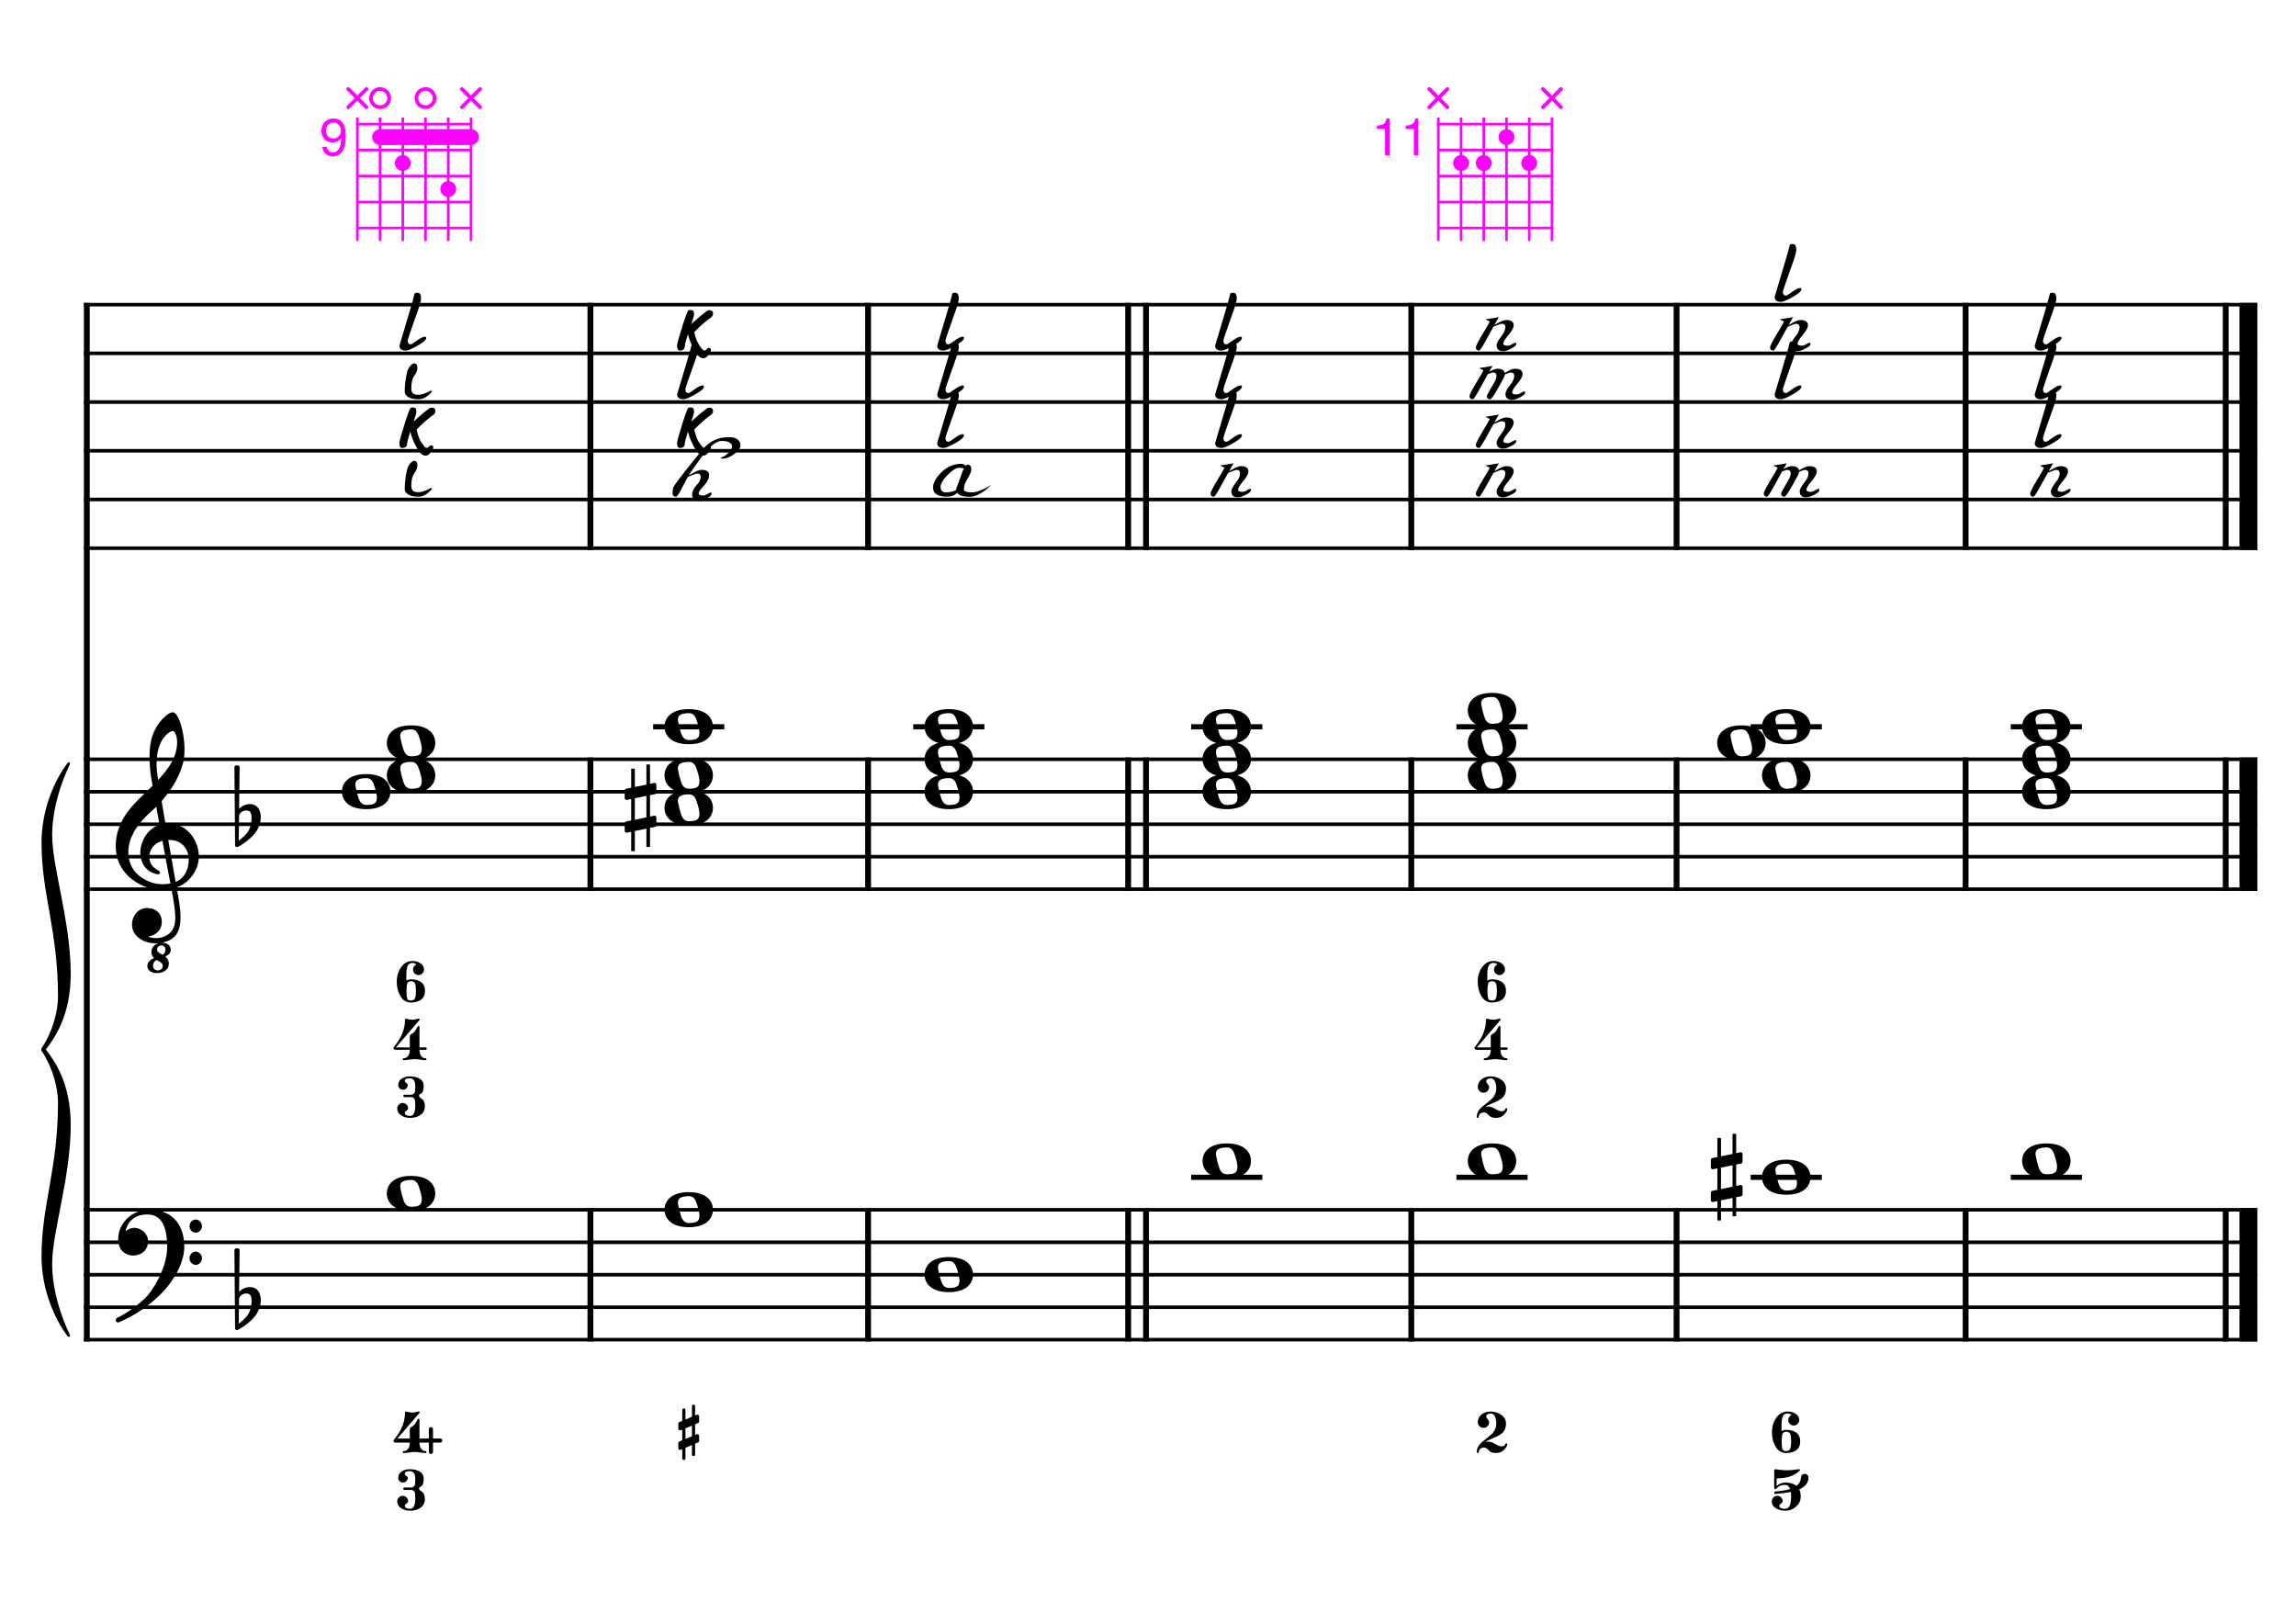 <?xml version="1.0" encoding="UTF-8" standalone="no"?>
<svg width="4209.44px" height="2976.38px" viewBox="0 0 4209.44 2976.38"
 xmlns="http://www.w3.org/2000/svg" xmlns:xlink="http://www.w3.org/1999/xlink" version="1.2" baseProfile="tiny">
<title>ReMineur (27)</title>
<desc>Generated by MuseScore 3.6.2</desc>
<polyline class="StaffLines" fill="none" stroke="#000000" stroke-width="6.55" stroke-linejoin="bevel" points="153.819,558.425 4138.58,558.425"/>
<polyline class="StaffLines" fill="none" stroke="#000000" stroke-width="6.55" stroke-linejoin="bevel" points="153.819,647.717 4138.58,647.717"/>
<polyline class="StaffLines" fill="none" stroke="#000000" stroke-width="6.55" stroke-linejoin="bevel" points="153.819,737.008 4138.58,737.008"/>
<polyline class="StaffLines" fill="none" stroke="#000000" stroke-width="6.55" stroke-linejoin="bevel" points="153.819,826.299 4138.58,826.299"/>
<polyline class="StaffLines" fill="none" stroke="#000000" stroke-width="6.55" stroke-linejoin="bevel" points="153.819,915.591 4138.58,915.591"/>
<polyline class="StaffLines" fill="none" stroke="#000000" stroke-width="6.55" stroke-linejoin="bevel" points="153.819,1004.88 4138.58,1004.88"/>
<polyline class="StaffLines" fill="none" stroke="#000000" stroke-width="6.55" stroke-linejoin="bevel" points="153.819,1391.81 4138.58,1391.81"/>
<polyline class="StaffLines" fill="none" stroke="#000000" stroke-width="6.55" stroke-linejoin="bevel" points="153.819,1451.34 4138.58,1451.34"/>
<polyline class="StaffLines" fill="none" stroke="#000000" stroke-width="6.55" stroke-linejoin="bevel" points="153.819,1510.87 4138.58,1510.87"/>
<polyline class="StaffLines" fill="none" stroke="#000000" stroke-width="6.55" stroke-linejoin="bevel" points="153.819,1570.39 4138.58,1570.39"/>
<polyline class="StaffLines" fill="none" stroke="#000000" stroke-width="6.55" stroke-linejoin="bevel" points="153.819,1629.92 4138.58,1629.92"/>
<polyline class="StaffLines" fill="none" stroke="#000000" stroke-width="6.55" stroke-linejoin="bevel" points="153.819,2217.65 4138.58,2217.65"/>
<polyline class="StaffLines" fill="none" stroke="#000000" stroke-width="6.55" stroke-linejoin="bevel" points="153.819,2277.18 4138.58,2277.18"/>
<polyline class="StaffLines" fill="none" stroke="#000000" stroke-width="6.55" stroke-linejoin="bevel" points="153.819,2336.7 4138.58,2336.7"/>
<polyline class="StaffLines" fill="none" stroke="#000000" stroke-width="6.55" stroke-linejoin="bevel" points="153.819,2396.23 4138.58,2396.23"/>
<polyline class="StaffLines" fill="none" stroke="#000000" stroke-width="6.55" stroke-linejoin="bevel" points="153.819,2455.76 4138.58,2455.76"/>
<polyline class="BarLine" fill="none" stroke="#000000" stroke-width="10.71" stroke-linejoin="bevel" points="159.176,2214.38 159.176,2459.03"/>
<polyline class="BarLine" fill="none" stroke="#000000" stroke-width="10.71" stroke-linejoin="bevel" points="1082.44,2214.38 1082.44,2459.03"/>
<polyline class="BarLine" fill="none" stroke="#000000" stroke-width="10.71" stroke-linejoin="bevel" points="1591.53,2214.38 1591.53,2459.03"/>
<polyline class="BarLine" fill="none" stroke="#000000" stroke-width="10.71" stroke-linejoin="bevel" points="2068.36,2214.38 2068.36,2459.03"/>
<polyline class="BarLine" fill="none" stroke="#000000" stroke-width="10.71" stroke-linejoin="bevel" points="2101.1,2214.38 2101.1,2459.03"/>
<polyline class="BarLine" fill="none" stroke="#000000" stroke-width="10.71" stroke-linejoin="bevel" points="2587.44,2214.38 2587.44,2459.03"/>
<polyline class="BarLine" fill="none" stroke="#000000" stroke-width="10.71" stroke-linejoin="bevel" points="3073.78,2214.38 3073.78,2459.03"/>
<polyline class="BarLine" fill="none" stroke="#000000" stroke-width="10.71" stroke-linejoin="bevel" points="3603.71,2214.38 3603.71,2459.03"/>
<polyline class="BarLine" fill="none" stroke="#000000" stroke-width="10.71" stroke-linejoin="bevel" points="4080.54,2214.38 4080.54,2459.03"/>
<polyline class="BarLine" fill="none" stroke="#000000" stroke-width="32.74" stroke-linejoin="bevel" points="4122.21,2214.38 4122.21,2459.03"/>
<polyline class="BarLine" fill="none" stroke="#000000" stroke-width="10.71" stroke-linejoin="bevel" points="159.176,1388.54 159.176,2217.65"/>
<polyline class="BarLine" fill="none" stroke="#000000" stroke-width="10.71" stroke-linejoin="bevel" points="1082.44,1388.54 1082.44,1633.2"/>
<polyline class="BarLine" fill="none" stroke="#000000" stroke-width="10.71" stroke-linejoin="bevel" points="1591.53,1388.54 1591.53,1633.2"/>
<polyline class="BarLine" fill="none" stroke="#000000" stroke-width="10.71" stroke-linejoin="bevel" points="2068.36,1388.54 2068.36,1633.2"/>
<polyline class="BarLine" fill="none" stroke="#000000" stroke-width="10.71" stroke-linejoin="bevel" points="2101.1,1388.54 2101.1,1633.2"/>
<polyline class="BarLine" fill="none" stroke="#000000" stroke-width="10.71" stroke-linejoin="bevel" points="2587.44,1388.54 2587.44,1633.2"/>
<polyline class="BarLine" fill="none" stroke="#000000" stroke-width="10.71" stroke-linejoin="bevel" points="3073.78,1388.54 3073.78,1633.2"/>
<polyline class="BarLine" fill="none" stroke="#000000" stroke-width="10.71" stroke-linejoin="bevel" points="3603.71,1388.54 3603.71,1633.2"/>
<polyline class="BarLine" fill="none" stroke="#000000" stroke-width="10.71" stroke-linejoin="bevel" points="4080.54,1388.54 4080.54,1633.2"/>
<polyline class="BarLine" fill="none" stroke="#000000" stroke-width="32.74" stroke-linejoin="bevel" points="4122.21,1388.54 4122.21,1633.2"/>
<polyline class="BarLine" fill="none" stroke="#000000" stroke-width="10.71" stroke-linejoin="bevel" points="159.176,555.151 159.176,1391.81"/>
<polyline class="BarLine" fill="none" stroke="#000000" stroke-width="10.71" stroke-linejoin="bevel" points="1082.44,555.151 1082.44,1008.16"/>
<polyline class="BarLine" fill="none" stroke="#000000" stroke-width="10.71" stroke-linejoin="bevel" points="1591.53,555.151 1591.53,1008.16"/>
<polyline class="BarLine" fill="none" stroke="#000000" stroke-width="10.71" stroke-linejoin="bevel" points="2068.36,555.151 2068.36,1008.16"/>
<polyline class="BarLine" fill="none" stroke="#000000" stroke-width="10.71" stroke-linejoin="bevel" points="2101.1,555.151 2101.1,1008.16"/>
<polyline class="BarLine" fill="none" stroke="#000000" stroke-width="10.71" stroke-linejoin="bevel" points="2587.44,555.151 2587.44,1008.16"/>
<polyline class="BarLine" fill="none" stroke="#000000" stroke-width="10.71" stroke-linejoin="bevel" points="3073.78,555.151 3073.78,1008.16"/>
<polyline class="BarLine" fill="none" stroke="#000000" stroke-width="10.71" stroke-linejoin="bevel" points="3603.71,555.151 3603.71,1008.16"/>
<polyline class="BarLine" fill="none" stroke="#000000" stroke-width="10.71" stroke-linejoin="bevel" points="4080.54,555.151 4080.54,1008.16"/>
<polyline class="BarLine" fill="none" stroke="#000000" stroke-width="32.74" stroke-linejoin="bevel" points="4122.21,555.151 4122.21,1008.16"/>
<path class="Accidental" transform="matrix(2.381,0,0,2.381,3136.65,2158.12)" d="M23.3,-10.6 C23.9,-10.7 24.4,-11.4 24.4,-12 L24.4,-17.9 C24.4,-18.7 23.8,-19.3 23,-19.3 L22.8,-19.3 L19.5,-18.6 L19.5,-33.5 L16.7,-33.5 L16.7,-18 L7.8,-16.2 L7.8,-30.3 L5,-30.3 L5,-15.6 L1.1,-14.8 C0.5,-14.7 0,-14 0,-13.4 L0,-13.2 L0,-7.4 L0,-7.6 C0,-6.8 0.6,-6.2 1.4,-6.2 L1.7,-6.2 L5,-6.9 L5,9.6 L1.1,10.4 C0.5,10.5 0,11.2 0,11.8 L0,17.6 C0,18.4 0.6,19 1.4,19 L1.7,19 L5,18.3 L5,33.2 L7.8,33.2 L7.8,17.7 L16.7,15.9 L16.7,30 L19.5,30 L19.5,15.3 L23.3,14.6 C23.9,14.5 24.4,13.8 24.4,13.2 L24.4,7.3 C24.4,6.5 23.8,5.9 23,5.9 L22.8,5.9 L19.5,6.6 L19.5,-9.9 L23.3,-10.6 M7.8,9.1 L7.8,-7.5 L16.7,-9.3 L16.7,7.2 L7.8,9.1 "/>
<path class="Accidental" transform="matrix(2.381,0,0,2.381,1145.31,1481.1)" d="M23.3,-10.6 C23.9,-10.7 24.4,-11.4 24.4,-12 L24.4,-17.9 C24.4,-18.7 23.8,-19.3 23,-19.3 L22.8,-19.3 L19.5,-18.6 L19.5,-33.5 L16.7,-33.5 L16.7,-18 L7.8,-16.2 L7.8,-30.3 L5,-30.3 L5,-15.6 L1.1,-14.8 C0.5,-14.7 0,-14 0,-13.4 L0,-13.2 L0,-7.4 L0,-7.6 C0,-6.8 0.6,-6.2 1.4,-6.2 L1.7,-6.2 L5,-6.9 L5,9.6 L1.1,10.4 C0.5,10.5 0,11.2 0,11.8 L0,17.6 C0,18.4 0.6,19 1.4,19 L1.7,19 L5,18.3 L5,33.2 L7.8,33.2 L7.8,17.7 L16.7,15.9 L16.7,30 L19.5,30 L19.5,15.3 L23.3,14.6 C23.9,14.5 24.4,13.8 24.4,13.2 L24.4,7.3 C24.4,6.5 23.8,5.9 23,5.9 L22.8,5.9 L19.5,6.6 L19.5,-9.9 L23.3,-10.6 M7.8,9.1 L7.8,-7.5 L16.7,-9.3 L16.7,7.2 L7.8,9.1 "/>
<polyline class="LedgerLine" fill="none" stroke="#000000" stroke-width="9.52" stroke-linejoin="bevel" points="2183.84,2158.12 2314.32,2158.12"/>
<polyline class="LedgerLine" fill="none" stroke="#000000" stroke-width="9.52" stroke-linejoin="bevel" points="2670.19,2158.12 2800.66,2158.12"/>
<polyline class="LedgerLine" fill="none" stroke="#000000" stroke-width="9.52" stroke-linejoin="bevel" points="3209.63,2158.12 3340.11,2158.12"/>
<polyline class="LedgerLine" fill="none" stroke="#000000" stroke-width="9.52" stroke-linejoin="bevel" points="3686.46,2158.12 3816.93,2158.12"/>
<polyline class="LedgerLine" fill="none" stroke="#000000" stroke-width="9.52" stroke-linejoin="bevel" points="1197.45,1332.28 1327.93,1332.28"/>
<polyline class="LedgerLine" fill="none" stroke="#000000" stroke-width="9.52" stroke-linejoin="bevel" points="1674.28,1332.28 1804.75,1332.28"/>
<polyline class="LedgerLine" fill="none" stroke="#000000" stroke-width="9.52" stroke-linejoin="bevel" points="2183.84,1332.28 2314.32,1332.28"/>
<polyline class="LedgerLine" fill="none" stroke="#000000" stroke-width="9.52" stroke-linejoin="bevel" points="2670.19,1332.28 2800.66,1332.28"/>
<polyline class="LedgerLine" fill="none" stroke="#000000" stroke-width="9.52" stroke-linejoin="bevel" points="3209.63,1332.28 3340.11,1332.28"/>
<polyline class="LedgerLine" fill="none" stroke="#000000" stroke-width="9.52" stroke-linejoin="bevel" points="3686.46,1332.28 3816.93,1332.28"/>
<path class="Note" transform="matrix(2.381,0,0,2.381,709.192,2187.89)" d="M18.7,-13.6 C4.9,-13.6 0,-6.6 0,-0.1 C0,6.4 4.9,13.4 18.7,13.4 C32.5,13.4 37.3,6.4 37.3,-0.1 C37.3,-6.6 32.5,-13.6 18.7,-13.6 M10.4,-4.5 C10.3,-4.9 10.3,-5.3 10.3,-5.7 C10.3,-6.5 10.5,-7.3 10.9,-8 C11.6,-9 12.8,-9.7 14.3,-10 C15.6,-10.3 16.3,-10.5 18.9,-10.5 L19,-10.5 C23,-10.5 24.3,-6.8 25.4,-3 L25.7,-2 C26.5,0.6 26.9,2.8 26.9,4.5 C26.9,5.7 26.7,6.8 26.3,7.6 C25.7,8.7 24.7,9.4 23,9.8 C22.1,10 20.6,10.1 20.6,10.1 C20.1,10.1 19.7,10.2 19.3,10.2 C16.1,10.2 14.1,9 12.7,4.7 C11.5,1 11.3,-0.1 10.4,-4.5"/>
<path class="Note" transform="matrix(2.381,0,0,2.381,1218.28,2217.65)" d="M18.7,-13.6 C4.9,-13.6 0,-6.6 0,-0.1 C0,6.4 4.9,13.4 18.7,13.4 C32.5,13.4 37.3,6.4 37.3,-0.1 C37.3,-6.6 32.5,-13.6 18.7,-13.6 M10.4,-4.5 C10.3,-4.9 10.3,-5.3 10.3,-5.7 C10.3,-6.5 10.5,-7.3 10.9,-8 C11.6,-9 12.8,-9.7 14.3,-10 C15.6,-10.3 16.3,-10.5 18.9,-10.5 L19,-10.5 C23,-10.5 24.3,-6.8 25.4,-3 L25.7,-2 C26.5,0.6 26.9,2.8 26.9,4.5 C26.9,5.7 26.7,6.8 26.3,7.6 C25.7,8.7 24.7,9.4 23,9.8 C22.1,10 20.6,10.1 20.6,10.1 C20.1,10.1 19.7,10.2 19.3,10.2 C16.1,10.2 14.1,9 12.7,4.7 C11.5,1 11.3,-0.1 10.4,-4.5"/>
<path class="Note" transform="matrix(2.381,0,0,2.381,1695.11,2336.7)" d="M18.7,-13.6 C4.9,-13.6 0,-6.6 0,-0.1 C0,6.4 4.9,13.4 18.7,13.4 C32.5,13.4 37.3,6.4 37.3,-0.1 C37.3,-6.6 32.5,-13.6 18.7,-13.6 M10.4,-4.5 C10.3,-4.9 10.3,-5.3 10.3,-5.7 C10.3,-6.5 10.5,-7.3 10.9,-8 C11.6,-9 12.8,-9.7 14.3,-10 C15.6,-10.3 16.3,-10.5 18.9,-10.5 L19,-10.5 C23,-10.5 24.3,-6.8 25.4,-3 L25.7,-2 C26.5,0.6 26.9,2.8 26.9,4.5 C26.9,5.7 26.7,6.8 26.3,7.6 C25.7,8.7 24.7,9.4 23,9.8 C22.1,10 20.6,10.1 20.6,10.1 C20.1,10.1 19.7,10.2 19.3,10.2 C16.1,10.2 14.1,9 12.7,4.7 C11.5,1 11.3,-0.1 10.4,-4.5"/>
<path class="Note" transform="matrix(2.381,0,0,2.381,2204.68,2128.36)" d="M18.7,-13.6 C4.9,-13.6 0,-6.6 0,-0.1 C0,6.4 4.9,13.4 18.7,13.4 C32.5,13.4 37.3,6.4 37.3,-0.1 C37.3,-6.6 32.5,-13.6 18.7,-13.6 M10.4,-4.5 C10.3,-4.9 10.3,-5.3 10.3,-5.7 C10.3,-6.5 10.5,-7.3 10.9,-8 C11.6,-9 12.8,-9.7 14.3,-10 C15.6,-10.3 16.3,-10.5 18.9,-10.5 L19,-10.5 C23,-10.5 24.3,-6.8 25.4,-3 L25.7,-2 C26.5,0.6 26.9,2.8 26.9,4.5 C26.9,5.7 26.7,6.8 26.3,7.6 C25.7,8.7 24.7,9.4 23,9.8 C22.1,10 20.6,10.1 20.6,10.1 C20.1,10.1 19.7,10.2 19.3,10.2 C16.1,10.2 14.1,9 12.7,4.7 C11.5,1 11.3,-0.1 10.4,-4.5"/>
<path class="Note" transform="matrix(2.381,0,0,2.381,2691.02,2128.36)" d="M18.7,-13.6 C4.9,-13.6 0,-6.6 0,-0.1 C0,6.4 4.9,13.4 18.7,13.4 C32.5,13.4 37.3,6.4 37.3,-0.1 C37.3,-6.6 32.5,-13.6 18.7,-13.6 M10.4,-4.5 C10.3,-4.9 10.3,-5.3 10.3,-5.7 C10.3,-6.5 10.5,-7.3 10.9,-8 C11.6,-9 12.8,-9.7 14.3,-10 C15.6,-10.3 16.3,-10.5 18.9,-10.5 L19,-10.5 C23,-10.5 24.3,-6.8 25.4,-3 L25.7,-2 C26.5,0.6 26.9,2.8 26.9,4.5 C26.9,5.7 26.7,6.8 26.3,7.6 C25.7,8.7 24.7,9.4 23,9.8 C22.1,10 20.6,10.1 20.6,10.1 C20.1,10.1 19.7,10.2 19.3,10.2 C16.1,10.2 14.1,9 12.7,4.7 C11.5,1 11.3,-0.1 10.4,-4.5"/>
<path class="Note" transform="matrix(2.381,0,0,2.381,3230.46,2158.12)" d="M18.7,-13.6 C4.9,-13.6 0,-6.6 0,-0.1 C0,6.4 4.9,13.4 18.7,13.4 C32.5,13.4 37.3,6.4 37.3,-0.1 C37.3,-6.6 32.5,-13.6 18.7,-13.6 M10.4,-4.5 C10.3,-4.9 10.3,-5.3 10.3,-5.7 C10.3,-6.5 10.5,-7.3 10.9,-8 C11.6,-9 12.8,-9.7 14.3,-10 C15.6,-10.3 16.3,-10.5 18.9,-10.5 L19,-10.5 C23,-10.5 24.3,-6.8 25.4,-3 L25.7,-2 C26.5,0.6 26.9,2.8 26.9,4.5 C26.9,5.7 26.7,6.8 26.3,7.6 C25.7,8.7 24.7,9.4 23,9.8 C22.1,10 20.6,10.1 20.6,10.1 C20.1,10.1 19.7,10.2 19.3,10.2 C16.1,10.2 14.1,9 12.7,4.7 C11.5,1 11.3,-0.1 10.4,-4.5"/>
<path class="Note" transform="matrix(2.381,0,0,2.381,3707.29,2128.36)" d="M18.7,-13.6 C4.9,-13.6 0,-6.6 0,-0.1 C0,6.4 4.9,13.4 18.7,13.4 C32.5,13.4 37.3,6.4 37.3,-0.1 C37.3,-6.6 32.5,-13.6 18.7,-13.6 M10.4,-4.5 C10.3,-4.9 10.3,-5.3 10.3,-5.7 C10.3,-6.5 10.5,-7.3 10.9,-8 C11.6,-9 12.8,-9.7 14.3,-10 C15.6,-10.3 16.3,-10.5 18.9,-10.5 L19,-10.5 C23,-10.5 24.3,-6.8 25.4,-3 L25.7,-2 C26.5,0.6 26.9,2.8 26.9,4.5 C26.9,5.7 26.7,6.8 26.3,7.6 C25.7,8.7 24.7,9.4 23,9.8 C22.1,10 20.6,10.1 20.6,10.1 C20.1,10.1 19.7,10.2 19.3,10.2 C16.1,10.2 14.1,9 12.7,4.7 C11.5,1 11.3,-0.1 10.4,-4.5"/>
<path class="Note" transform="matrix(2.381,0,0,2.381,626.933,1451.34)" d="M18.7,-13.6 C4.9,-13.6 0,-6.6 0,-0.1 C0,6.4 4.9,13.4 18.7,13.4 C32.5,13.4 37.3,6.4 37.3,-0.1 C37.3,-6.6 32.5,-13.6 18.7,-13.6 M10.4,-4.5 C10.3,-4.9 10.3,-5.3 10.3,-5.7 C10.3,-6.5 10.5,-7.3 10.9,-8 C11.6,-9 12.8,-9.7 14.3,-10 C15.6,-10.3 16.3,-10.5 18.9,-10.5 L19,-10.5 C23,-10.5 24.3,-6.8 25.4,-3 L25.7,-2 C26.5,0.6 26.9,2.8 26.9,4.5 C26.9,5.7 26.7,6.8 26.3,7.6 C25.7,8.7 24.7,9.4 23,9.8 C22.1,10 20.6,10.1 20.6,10.1 C20.1,10.1 19.7,10.2 19.3,10.2 C16.1,10.2 14.1,9 12.7,4.7 C11.5,1 11.3,-0.1 10.4,-4.5"/>
<path class="Note" transform="matrix(2.381,0,0,2.381,709.192,1421.57)" d="M18.7,-13.6 C4.9,-13.6 0,-6.6 0,-0.1 C0,6.4 4.9,13.4 18.7,13.4 C32.5,13.4 37.3,6.4 37.3,-0.1 C37.3,-6.6 32.5,-13.6 18.7,-13.6 M10.4,-4.5 C10.3,-4.9 10.3,-5.3 10.3,-5.7 C10.3,-6.5 10.5,-7.3 10.9,-8 C11.6,-9 12.8,-9.7 14.3,-10 C15.6,-10.3 16.3,-10.5 18.9,-10.5 L19,-10.5 C23,-10.5 24.3,-6.8 25.4,-3 L25.7,-2 C26.5,0.6 26.9,2.8 26.9,4.5 C26.9,5.7 26.7,6.8 26.3,7.6 C25.7,8.7 24.7,9.4 23,9.8 C22.1,10 20.6,10.1 20.6,10.1 C20.1,10.1 19.7,10.2 19.3,10.2 C16.1,10.2 14.1,9 12.7,4.7 C11.5,1 11.3,-0.1 10.4,-4.5"/>
<path class="Note" transform="matrix(2.381,0,0,2.381,709.192,1362.05)" d="M18.7,-13.6 C4.9,-13.6 0,-6.6 0,-0.1 C0,6.4 4.9,13.4 18.7,13.4 C32.5,13.4 37.3,6.4 37.3,-0.1 C37.3,-6.6 32.5,-13.6 18.7,-13.6 M10.4,-4.5 C10.3,-4.9 10.3,-5.3 10.3,-5.7 C10.3,-6.5 10.5,-7.3 10.9,-8 C11.6,-9 12.8,-9.7 14.3,-10 C15.6,-10.3 16.3,-10.5 18.9,-10.5 L19,-10.5 C23,-10.5 24.3,-6.8 25.4,-3 L25.7,-2 C26.5,0.6 26.9,2.8 26.9,4.5 C26.9,5.7 26.7,6.8 26.3,7.6 C25.7,8.7 24.7,9.4 23,9.8 C22.1,10 20.6,10.1 20.6,10.1 C20.1,10.1 19.7,10.2 19.3,10.2 C16.1,10.2 14.1,9 12.7,4.7 C11.5,1 11.3,-0.1 10.4,-4.5"/>
<path class="Note" transform="matrix(2.381,0,0,2.381,1218.28,1481.1)" d="M18.7,-13.6 C4.9,-13.6 0,-6.6 0,-0.1 C0,6.4 4.9,13.4 18.7,13.4 C32.5,13.4 37.3,6.4 37.3,-0.1 C37.3,-6.6 32.5,-13.6 18.7,-13.6 M10.4,-4.5 C10.3,-4.9 10.3,-5.3 10.3,-5.7 C10.3,-6.5 10.5,-7.3 10.9,-8 C11.6,-9 12.8,-9.7 14.3,-10 C15.6,-10.3 16.3,-10.5 18.9,-10.5 L19,-10.5 C23,-10.5 24.3,-6.8 25.4,-3 L25.7,-2 C26.5,0.6 26.9,2.8 26.9,4.5 C26.9,5.7 26.7,6.8 26.3,7.6 C25.7,8.7 24.7,9.4 23,9.8 C22.1,10 20.6,10.1 20.6,10.1 C20.1,10.1 19.7,10.2 19.3,10.2 C16.1,10.2 14.1,9 12.7,4.7 C11.5,1 11.3,-0.1 10.4,-4.5"/>
<path class="Note" transform="matrix(2.381,0,0,2.381,1218.28,1421.57)" d="M18.7,-13.6 C4.9,-13.6 0,-6.6 0,-0.1 C0,6.4 4.9,13.4 18.7,13.4 C32.5,13.4 37.3,6.4 37.3,-0.1 C37.3,-6.6 32.5,-13.6 18.7,-13.6 M10.4,-4.5 C10.3,-4.9 10.3,-5.3 10.3,-5.7 C10.3,-6.5 10.5,-7.3 10.9,-8 C11.6,-9 12.8,-9.7 14.3,-10 C15.6,-10.3 16.3,-10.5 18.9,-10.5 L19,-10.5 C23,-10.5 24.3,-6.8 25.4,-3 L25.7,-2 C26.5,0.6 26.9,2.8 26.9,4.5 C26.9,5.7 26.7,6.8 26.3,7.6 C25.7,8.7 24.7,9.4 23,9.8 C22.1,10 20.6,10.1 20.6,10.1 C20.1,10.1 19.7,10.2 19.3,10.2 C16.1,10.2 14.1,9 12.7,4.7 C11.5,1 11.3,-0.1 10.4,-4.5"/>
<path class="Note" transform="matrix(2.381,0,0,2.381,1218.28,1332.28)" d="M18.7,-13.6 C4.9,-13.6 0,-6.6 0,-0.1 C0,6.4 4.9,13.4 18.7,13.4 C32.5,13.4 37.3,6.4 37.3,-0.1 C37.3,-6.6 32.5,-13.6 18.7,-13.6 M10.4,-4.5 C10.3,-4.9 10.3,-5.3 10.3,-5.7 C10.3,-6.5 10.5,-7.3 10.9,-8 C11.6,-9 12.8,-9.7 14.3,-10 C15.6,-10.3 16.3,-10.5 18.9,-10.5 L19,-10.5 C23,-10.5 24.3,-6.8 25.4,-3 L25.7,-2 C26.5,0.6 26.9,2.8 26.9,4.5 C26.9,5.7 26.7,6.8 26.3,7.6 C25.7,8.7 24.7,9.4 23,9.8 C22.1,10 20.6,10.1 20.6,10.1 C20.1,10.1 19.7,10.2 19.3,10.2 C16.1,10.2 14.1,9 12.7,4.7 C11.5,1 11.3,-0.1 10.4,-4.5"/>
<path class="Note" transform="matrix(2.381,0,0,2.381,1695.11,1451.34)" d="M18.7,-13.6 C4.9,-13.6 0,-6.6 0,-0.1 C0,6.4 4.9,13.4 18.7,13.4 C32.5,13.4 37.3,6.4 37.3,-0.1 C37.3,-6.6 32.5,-13.6 18.7,-13.6 M10.4,-4.5 C10.3,-4.9 10.3,-5.3 10.3,-5.7 C10.3,-6.5 10.5,-7.3 10.9,-8 C11.6,-9 12.8,-9.7 14.3,-10 C15.6,-10.3 16.3,-10.5 18.9,-10.5 L19,-10.5 C23,-10.5 24.3,-6.8 25.4,-3 L25.7,-2 C26.5,0.6 26.9,2.8 26.9,4.5 C26.9,5.7 26.7,6.8 26.3,7.6 C25.7,8.7 24.7,9.4 23,9.8 C22.1,10 20.6,10.1 20.6,10.1 C20.1,10.1 19.7,10.2 19.3,10.2 C16.1,10.2 14.1,9 12.7,4.7 C11.5,1 11.3,-0.1 10.4,-4.5"/>
<path class="Note" transform="matrix(2.381,0,0,2.381,1695.11,1391.81)" d="M18.7,-13.6 C4.9,-13.6 0,-6.6 0,-0.1 C0,6.4 4.9,13.4 18.7,13.4 C32.5,13.4 37.3,6.4 37.3,-0.1 C37.3,-6.6 32.5,-13.6 18.7,-13.6 M10.4,-4.5 C10.3,-4.9 10.3,-5.3 10.3,-5.7 C10.3,-6.5 10.5,-7.3 10.9,-8 C11.6,-9 12.8,-9.7 14.3,-10 C15.6,-10.3 16.3,-10.5 18.9,-10.5 L19,-10.5 C23,-10.5 24.3,-6.8 25.4,-3 L25.7,-2 C26.5,0.6 26.9,2.8 26.9,4.5 C26.9,5.7 26.7,6.8 26.3,7.6 C25.7,8.7 24.7,9.4 23,9.8 C22.1,10 20.6,10.1 20.6,10.1 C20.1,10.1 19.7,10.2 19.3,10.2 C16.1,10.2 14.1,9 12.7,4.7 C11.5,1 11.3,-0.1 10.4,-4.5"/>
<path class="Note" transform="matrix(2.381,0,0,2.381,1695.11,1332.28)" d="M18.7,-13.6 C4.9,-13.6 0,-6.6 0,-0.1 C0,6.4 4.9,13.4 18.7,13.4 C32.5,13.4 37.3,6.4 37.3,-0.1 C37.3,-6.6 32.5,-13.6 18.7,-13.6 M10.4,-4.5 C10.3,-4.9 10.3,-5.3 10.3,-5.7 C10.3,-6.5 10.5,-7.3 10.9,-8 C11.6,-9 12.8,-9.7 14.3,-10 C15.6,-10.3 16.3,-10.5 18.9,-10.5 L19,-10.5 C23,-10.5 24.3,-6.8 25.4,-3 L25.7,-2 C26.5,0.6 26.9,2.8 26.9,4.5 C26.9,5.7 26.7,6.8 26.3,7.6 C25.7,8.7 24.7,9.4 23,9.8 C22.1,10 20.6,10.1 20.6,10.1 C20.1,10.1 19.7,10.2 19.3,10.2 C16.1,10.2 14.1,9 12.7,4.7 C11.5,1 11.3,-0.1 10.4,-4.5"/>
<path class="Note" transform="matrix(2.381,0,0,2.381,2204.68,1451.34)" d="M18.7,-13.6 C4.9,-13.6 0,-6.6 0,-0.1 C0,6.4 4.9,13.4 18.7,13.4 C32.5,13.4 37.3,6.4 37.3,-0.1 C37.3,-6.6 32.5,-13.6 18.7,-13.6 M10.4,-4.5 C10.3,-4.9 10.3,-5.3 10.3,-5.7 C10.3,-6.5 10.5,-7.3 10.9,-8 C11.6,-9 12.8,-9.7 14.3,-10 C15.6,-10.3 16.3,-10.5 18.9,-10.5 L19,-10.5 C23,-10.5 24.3,-6.8 25.4,-3 L25.7,-2 C26.5,0.6 26.9,2.8 26.9,4.5 C26.9,5.7 26.7,6.8 26.3,7.6 C25.7,8.7 24.7,9.4 23,9.8 C22.1,10 20.6,10.1 20.6,10.1 C20.1,10.1 19.7,10.2 19.3,10.2 C16.1,10.2 14.1,9 12.7,4.7 C11.5,1 11.3,-0.1 10.4,-4.5"/>
<path class="Note" transform="matrix(2.381,0,0,2.381,2204.68,1391.81)" d="M18.7,-13.6 C4.9,-13.6 0,-6.6 0,-0.1 C0,6.4 4.9,13.4 18.7,13.4 C32.5,13.4 37.3,6.4 37.3,-0.1 C37.3,-6.6 32.5,-13.6 18.7,-13.6 M10.4,-4.5 C10.3,-4.9 10.3,-5.3 10.3,-5.7 C10.3,-6.5 10.5,-7.3 10.9,-8 C11.6,-9 12.8,-9.7 14.3,-10 C15.6,-10.3 16.3,-10.5 18.9,-10.5 L19,-10.5 C23,-10.5 24.3,-6.8 25.4,-3 L25.7,-2 C26.5,0.6 26.9,2.8 26.9,4.5 C26.9,5.7 26.7,6.8 26.3,7.6 C25.7,8.7 24.7,9.4 23,9.8 C22.1,10 20.6,10.1 20.6,10.1 C20.1,10.1 19.7,10.2 19.3,10.2 C16.1,10.2 14.1,9 12.7,4.7 C11.5,1 11.3,-0.1 10.4,-4.5"/>
<path class="Note" transform="matrix(2.381,0,0,2.381,2204.68,1332.28)" d="M18.7,-13.6 C4.9,-13.6 0,-6.6 0,-0.1 C0,6.4 4.9,13.4 18.7,13.4 C32.5,13.4 37.3,6.4 37.3,-0.1 C37.3,-6.6 32.5,-13.6 18.7,-13.6 M10.4,-4.5 C10.3,-4.9 10.3,-5.3 10.3,-5.7 C10.3,-6.5 10.5,-7.3 10.9,-8 C11.6,-9 12.8,-9.7 14.3,-10 C15.6,-10.3 16.3,-10.5 18.9,-10.5 L19,-10.5 C23,-10.5 24.3,-6.8 25.4,-3 L25.7,-2 C26.5,0.6 26.9,2.8 26.9,4.5 C26.9,5.7 26.7,6.8 26.3,7.6 C25.7,8.7 24.7,9.4 23,9.8 C22.1,10 20.6,10.1 20.6,10.1 C20.1,10.1 19.7,10.2 19.3,10.2 C16.1,10.2 14.1,9 12.7,4.7 C11.5,1 11.3,-0.1 10.4,-4.5"/>
<path class="Note" transform="matrix(2.381,0,0,2.381,2691.02,1421.57)" d="M18.7,-13.6 C4.9,-13.6 0,-6.6 0,-0.1 C0,6.4 4.9,13.4 18.7,13.4 C32.5,13.4 37.3,6.4 37.3,-0.1 C37.3,-6.6 32.5,-13.6 18.7,-13.6 M10.4,-4.5 C10.3,-4.9 10.3,-5.3 10.3,-5.7 C10.3,-6.5 10.5,-7.3 10.9,-8 C11.6,-9 12.8,-9.7 14.3,-10 C15.6,-10.3 16.3,-10.5 18.9,-10.5 L19,-10.5 C23,-10.5 24.3,-6.8 25.4,-3 L25.7,-2 C26.5,0.6 26.9,2.8 26.9,4.5 C26.9,5.7 26.7,6.8 26.3,7.6 C25.7,8.7 24.7,9.4 23,9.8 C22.1,10 20.6,10.1 20.6,10.1 C20.1,10.1 19.7,10.2 19.3,10.2 C16.1,10.2 14.1,9 12.7,4.7 C11.5,1 11.3,-0.1 10.4,-4.5"/>
<path class="Note" transform="matrix(2.381,0,0,2.381,2691.02,1362.05)" d="M18.7,-13.6 C4.9,-13.6 0,-6.6 0,-0.1 C0,6.4 4.9,13.4 18.7,13.4 C32.5,13.4 37.3,6.4 37.3,-0.1 C37.3,-6.6 32.5,-13.6 18.7,-13.6 M10.4,-4.5 C10.3,-4.9 10.3,-5.3 10.3,-5.7 C10.3,-6.5 10.5,-7.3 10.9,-8 C11.6,-9 12.8,-9.7 14.3,-10 C15.6,-10.3 16.3,-10.5 18.9,-10.5 L19,-10.5 C23,-10.5 24.3,-6.8 25.4,-3 L25.7,-2 C26.5,0.6 26.9,2.8 26.9,4.5 C26.9,5.7 26.7,6.8 26.3,7.6 C25.7,8.7 24.7,9.4 23,9.8 C22.1,10 20.6,10.1 20.6,10.1 C20.1,10.1 19.7,10.2 19.3,10.2 C16.1,10.2 14.1,9 12.7,4.7 C11.5,1 11.3,-0.1 10.4,-4.5"/>
<path class="Note" transform="matrix(2.381,0,0,2.381,2691.02,1302.52)" d="M18.7,-13.6 C4.9,-13.6 0,-6.6 0,-0.1 C0,6.4 4.9,13.4 18.7,13.4 C32.5,13.4 37.3,6.4 37.3,-0.1 C37.3,-6.6 32.5,-13.6 18.7,-13.6 M10.4,-4.5 C10.3,-4.9 10.3,-5.3 10.3,-5.7 C10.3,-6.5 10.5,-7.3 10.9,-8 C11.6,-9 12.8,-9.7 14.3,-10 C15.6,-10.3 16.3,-10.5 18.9,-10.5 L19,-10.5 C23,-10.5 24.3,-6.8 25.4,-3 L25.7,-2 C26.5,0.6 26.9,2.8 26.9,4.5 C26.9,5.7 26.7,6.8 26.3,7.6 C25.7,8.7 24.7,9.4 23,9.8 C22.1,10 20.6,10.1 20.6,10.1 C20.1,10.1 19.7,10.2 19.3,10.2 C16.1,10.2 14.1,9 12.7,4.7 C11.5,1 11.3,-0.1 10.4,-4.5"/>
<path class="Note" transform="matrix(2.381,0,0,2.381,3230.46,1421.57)" d="M18.7,-13.6 C4.9,-13.6 0,-6.6 0,-0.1 C0,6.4 4.9,13.4 18.7,13.4 C32.5,13.4 37.3,6.4 37.3,-0.1 C37.3,-6.6 32.5,-13.6 18.7,-13.6 M10.4,-4.5 C10.3,-4.9 10.3,-5.3 10.3,-5.7 C10.3,-6.5 10.5,-7.3 10.9,-8 C11.6,-9 12.8,-9.7 14.3,-10 C15.6,-10.3 16.3,-10.5 18.9,-10.5 L19,-10.5 C23,-10.5 24.3,-6.8 25.4,-3 L25.7,-2 C26.5,0.6 26.9,2.8 26.9,4.5 C26.9,5.7 26.7,6.8 26.3,7.6 C25.7,8.7 24.7,9.4 23,9.8 C22.1,10 20.6,10.1 20.6,10.1 C20.1,10.1 19.7,10.2 19.3,10.2 C16.1,10.2 14.1,9 12.7,4.7 C11.5,1 11.3,-0.1 10.4,-4.5"/>
<path class="Note" transform="matrix(2.381,0,0,2.381,3148.2,1362.05)" d="M18.7,-13.6 C4.9,-13.6 0,-6.6 0,-0.1 C0,6.4 4.9,13.4 18.7,13.4 C32.5,13.4 37.3,6.4 37.3,-0.1 C37.3,-6.6 32.5,-13.6 18.7,-13.6 M10.4,-4.5 C10.3,-4.9 10.3,-5.3 10.3,-5.7 C10.3,-6.5 10.5,-7.3 10.9,-8 C11.6,-9 12.8,-9.7 14.3,-10 C15.6,-10.3 16.3,-10.5 18.9,-10.5 L19,-10.5 C23,-10.5 24.3,-6.8 25.4,-3 L25.7,-2 C26.5,0.6 26.9,2.8 26.9,4.5 C26.9,5.7 26.7,6.8 26.3,7.6 C25.7,8.7 24.7,9.4 23,9.8 C22.1,10 20.6,10.1 20.6,10.1 C20.1,10.1 19.7,10.2 19.3,10.2 C16.1,10.2 14.1,9 12.7,4.7 C11.5,1 11.3,-0.1 10.4,-4.5"/>
<path class="Note" transform="matrix(2.381,0,0,2.381,3230.46,1332.28)" d="M18.7,-13.6 C4.9,-13.6 0,-6.6 0,-0.1 C0,6.4 4.9,13.4 18.7,13.4 C32.5,13.4 37.3,6.4 37.3,-0.1 C37.3,-6.6 32.5,-13.6 18.7,-13.6 M10.4,-4.5 C10.3,-4.9 10.3,-5.3 10.3,-5.7 C10.3,-6.5 10.5,-7.3 10.9,-8 C11.6,-9 12.8,-9.7 14.3,-10 C15.6,-10.3 16.3,-10.5 18.9,-10.5 L19,-10.5 C23,-10.5 24.3,-6.8 25.4,-3 L25.7,-2 C26.5,0.6 26.9,2.8 26.9,4.5 C26.9,5.7 26.7,6.8 26.3,7.6 C25.7,8.7 24.7,9.4 23,9.8 C22.1,10 20.6,10.1 20.6,10.1 C20.1,10.1 19.7,10.2 19.3,10.2 C16.1,10.2 14.1,9 12.7,4.7 C11.5,1 11.3,-0.1 10.4,-4.5"/>
<path class="Note" transform="matrix(2.381,0,0,2.381,3707.29,1451.34)" d="M18.7,-13.6 C4.9,-13.6 0,-6.6 0,-0.1 C0,6.4 4.9,13.4 18.7,13.4 C32.5,13.4 37.3,6.4 37.3,-0.1 C37.3,-6.6 32.5,-13.6 18.7,-13.6 M10.4,-4.5 C10.3,-4.9 10.3,-5.3 10.3,-5.7 C10.3,-6.5 10.5,-7.3 10.9,-8 C11.6,-9 12.8,-9.7 14.3,-10 C15.6,-10.3 16.3,-10.5 18.9,-10.5 L19,-10.5 C23,-10.5 24.3,-6.8 25.4,-3 L25.7,-2 C26.5,0.6 26.9,2.8 26.9,4.5 C26.9,5.7 26.7,6.8 26.3,7.6 C25.7,8.7 24.7,9.4 23,9.8 C22.1,10 20.6,10.1 20.6,10.1 C20.1,10.1 19.7,10.2 19.3,10.2 C16.1,10.2 14.1,9 12.7,4.7 C11.5,1 11.3,-0.1 10.4,-4.5"/>
<path class="Note" transform="matrix(2.381,0,0,2.381,3707.29,1391.81)" d="M18.7,-13.6 C4.9,-13.6 0,-6.6 0,-0.1 C0,6.4 4.9,13.4 18.7,13.4 C32.5,13.4 37.3,6.4 37.3,-0.1 C37.3,-6.6 32.5,-13.6 18.7,-13.6 M10.4,-4.5 C10.3,-4.9 10.3,-5.3 10.3,-5.7 C10.3,-6.5 10.5,-7.3 10.9,-8 C11.6,-9 12.8,-9.7 14.3,-10 C15.6,-10.3 16.3,-10.5 18.9,-10.5 L19,-10.5 C23,-10.5 24.3,-6.8 25.4,-3 L25.7,-2 C26.5,0.6 26.9,2.8 26.9,4.5 C26.9,5.7 26.7,6.8 26.3,7.6 C25.7,8.7 24.7,9.4 23,9.8 C22.1,10 20.6,10.1 20.6,10.1 C20.1,10.1 19.7,10.2 19.3,10.2 C16.1,10.2 14.1,9 12.7,4.7 C11.5,1 11.3,-0.1 10.4,-4.5"/>
<path class="Note" transform="matrix(2.381,0,0,2.381,3707.29,1332.28)" d="M18.7,-13.6 C4.9,-13.6 0,-6.6 0,-0.1 C0,6.4 4.9,13.4 18.7,13.4 C32.5,13.4 37.3,6.4 37.3,-0.1 C37.3,-6.6 32.5,-13.6 18.7,-13.6 M10.4,-4.5 C10.3,-4.9 10.3,-5.3 10.3,-5.7 C10.3,-6.5 10.5,-7.3 10.9,-8 C11.6,-9 12.8,-9.7 14.3,-10 C15.6,-10.3 16.3,-10.5 18.9,-10.5 L19,-10.5 C23,-10.5 24.3,-6.8 25.4,-3 L25.7,-2 C26.5,0.6 26.9,2.8 26.9,4.5 C26.9,5.7 26.7,6.8 26.3,7.6 C25.7,8.7 24.7,9.4 23,9.8 C22.1,10 20.6,10.1 20.6,10.1 C20.1,10.1 19.7,10.2 19.3,10.2 C16.1,10.2 14.1,9 12.7,4.7 C11.5,1 11.3,-0.1 10.4,-4.5"/>
<path class="Note" d="M759.54,844.75 C763.336,844.75 765.234,847.655 765.234,853.466 C765.234,857.649 763.259,862.453 759.307,867.876 C755.821,872.757 754.078,880.31 754.078,890.537 C754.078,895.418 755.356,898.672 757.913,900.299 C759.695,901.538 763.026,902.197 767.907,902.274 C773.175,902.274 780.652,899.601 790.336,894.256 L792.195,896.115 C789.716,899.291 786.733,902.158 783.247,904.715 C778.056,908.511 772.749,910.409 767.326,910.409 C759.501,910.409 753.574,909.286 749.546,907.039 C744.51,904.25 741.992,900.763 741.992,896.58 C741.992,885.036 743.464,872.989 746.408,860.438 C747.493,855.867 749.856,851.684 753.497,847.888 C755.589,845.796 757.603,844.75 759.54,844.75"/>
<path class="Note" d="M764.769,536.667 C767.249,536.667 768.953,537.287 769.883,538.526 C771.277,540.618 771.974,543.562 771.974,547.358 C771.974,551.774 768.875,562.349 762.678,579.084 C752.528,607.517 747.454,622.585 747.454,624.29 C747.454,628.861 749.275,631.185 752.916,631.263 C754.465,631.263 758.417,628.861 764.769,624.057 C771.045,619.486 775.887,617.201 779.296,617.201 C780.69,617.201 781.388,618.053 781.388,619.758 C781.388,622.624 777.553,626.382 769.883,631.03 C757.332,638.7 748.655,642.535 743.851,642.535 C736.181,642.535 732.347,639.513 732.347,633.471 C732.347,633.316 737.653,615.535 748.267,580.13 C754.698,558.824 758.61,544.957 760.005,538.526 C760.237,537.287 761.825,536.667 764.769,536.667"/>
<path class="Note" d="M791.149,747.207 C793.551,747.207 795.294,747.711 796.379,748.718 C797.618,749.803 798.238,751.391 798.238,753.483 C798.238,756.117 797.076,758.364 794.752,760.223 C784.68,767.351 774.337,776.415 763.723,787.416 C766.125,798.03 769.069,805.894 772.555,811.007 C777.126,817.748 780.264,821.118 781.969,821.118 C783.518,821.118 785.184,820.149 786.966,818.212 C788.205,816.895 789.406,816.237 790.568,816.237 C793.047,816.237 794.287,817.554 794.287,820.188 C794.287,822.977 792.079,826.773 787.663,831.577 C785.261,834.056 782.743,835.295 780.109,835.295 C774.686,835.295 769.224,830.221 763.723,820.072 C758.145,809.845 754.31,800.2 752.219,791.135 C748.345,803.066 746.408,810.388 746.408,813.099 C746.408,818.445 743.348,821.118 737.227,821.118 C733.896,821.118 732.23,818.019 732.23,811.821 C732.23,808.877 735.91,795.706 743.27,772.309 C746.912,760.843 749.894,752.824 752.219,748.253 C752.761,747.324 754.155,746.859 756.402,746.859 C759.036,746.859 760.857,747.401 761.864,748.486 C762.871,749.57 763.375,751.817 763.375,755.226 C763.375,756.93 761.709,762.818 758.378,772.89 C766.667,764.755 776.003,756.814 786.385,749.067 C788.012,747.827 789.6,747.207 791.149,747.207"/>
<path class="Note" d="M759.54,666.167 C763.336,666.167 765.234,669.072 765.234,674.883 C765.234,679.067 763.259,683.87 759.307,689.293 C755.821,694.174 754.078,701.728 754.078,711.954 C754.078,716.835 755.356,720.089 757.913,721.716 C759.695,722.956 763.026,723.614 767.907,723.692 C773.175,723.692 780.652,721.019 790.336,715.673 L792.195,717.532 C789.716,720.709 786.733,723.575 783.247,726.132 C778.056,729.928 772.749,731.826 767.326,731.826 C759.501,731.826 753.574,730.703 749.546,728.456 C744.51,725.667 741.992,722.181 741.992,717.997 C741.992,706.454 743.464,694.406 746.408,681.856 C747.493,677.285 749.856,673.101 753.497,669.305 C755.589,667.213 757.603,666.167 759.54,666.167"/>
<path class="Note" d="M1239.35,910.409 C1235.16,910.409 1233.07,908.511 1233.07,904.715 C1233.07,898.284 1234.04,893.558 1235.98,890.537 C1244.03,878.606 1261.54,856.293 1288.5,823.599 C1300.67,808.802 1316.36,801.403 1335.57,801.403 C1343.01,801.403 1348.16,802.449 1351.03,804.541 C1355.44,807.795 1357.65,811.707 1357.65,816.278 C1357.65,821.082 1353.78,826.427 1346.03,832.315 C1338.67,837.893 1331.7,840.682 1325.11,840.682 C1322.55,840.682 1321.28,840.411 1321.28,839.869 C1321.28,839.094 1322.52,838.281 1324.99,837.429 C1328.33,836.189 1331.89,833.671 1335.69,829.875 C1340.02,825.459 1342.19,821.469 1342.19,817.905 C1342.19,815.503 1340.53,813.218 1337.2,811.049 C1334.25,809.189 1329.49,808.26 1322.9,808.26 C1313.3,808.26 1301.17,817.944 1286.53,837.312 C1276.77,850.25 1268.86,861.639 1262.82,871.478 C1265.77,869.851 1269.29,867.876 1273.4,865.552 C1278.43,862.685 1282.77,861.252 1286.41,861.252 C1295.48,861.252 1300.01,864.506 1300.01,871.013 C1300.01,877.444 1296.29,884.494 1288.85,892.164 C1283.58,897.587 1280.95,901.616 1280.95,904.25 C1280.95,906.961 1283.58,908.317 1288.85,908.317 C1291.49,908.317 1294.2,907.388 1296.99,905.528 C1299.78,903.746 1301.83,902.855 1303.15,902.855 C1304.23,902.855 1304.77,903.553 1304.77,904.947 C1304.77,907.194 1302.6,909.557 1298.27,912.036 C1290.98,916.22 1285.13,918.311 1280.72,918.311 C1272.89,918.311 1268.98,914.128 1268.98,905.761 C1268.98,900.492 1272,894.643 1278.05,888.213 C1282.46,883.487 1284.67,878.8 1284.67,874.151 C1284.67,870.123 1282.5,868.108 1278.16,868.108 C1276.46,868.108 1270.8,870.123 1261.19,874.151 C1258.33,878.955 1255.93,883.371 1253.99,887.399 C1246.63,902.739 1241.75,910.409 1239.35,910.409"/>
<path class="Note" d="M1300.24,568.625 C1302.64,568.625 1304.39,569.128 1305.47,570.136 C1306.71,571.22 1307.33,572.808 1307.33,574.9 C1307.33,577.534 1306.17,579.781 1303.84,581.64 C1293.77,588.768 1283.43,597.832 1272.82,608.834 C1275.22,619.448 1278.16,627.311 1281.65,632.425 C1286.22,639.165 1289.36,642.535 1291.06,642.535 C1292.61,642.535 1294.28,641.567 1296.06,639.63 C1297.3,638.313 1298.5,637.654 1299.66,637.654 C1302.14,637.654 1303.38,638.971 1303.38,641.605 C1303.38,644.394 1301.17,648.191 1296.76,652.994 C1294.35,655.473 1291.84,656.713 1289.2,656.713 C1283.78,656.713 1278.32,651.638 1272.82,641.489 C1267.24,631.263 1263.4,621.617 1261.31,612.553 C1257.44,624.484 1255.5,631.805 1255.5,634.516 C1255.5,639.862 1252.44,642.535 1246.32,642.535 C1242.99,642.535 1241.32,639.436 1241.32,633.238 C1241.32,630.294 1245,617.124 1252.36,593.726 C1256,582.26 1258.99,574.242 1261.31,569.671 C1261.85,568.741 1263.25,568.276 1265.49,568.276 C1268.13,568.276 1269.95,568.818 1270.96,569.903 C1271.96,570.988 1272.47,573.235 1272.47,576.643 C1272.47,578.348 1270.8,584.236 1267.47,594.307 C1275.76,586.173 1285.1,578.232 1295.48,570.484 C1297.1,569.245 1298.69,568.625 1300.24,568.625"/>
<path class="Note" d="M1300.24,747.207 C1302.64,747.207 1304.39,747.711 1305.47,748.718 C1306.71,749.803 1307.33,751.391 1307.33,753.483 C1307.33,756.117 1306.17,758.364 1303.84,760.223 C1293.77,767.351 1283.43,776.415 1272.82,787.416 C1275.22,798.03 1278.16,805.894 1281.65,811.007 C1286.22,817.748 1289.36,821.118 1291.06,821.118 C1292.61,821.118 1294.28,820.149 1296.06,818.212 C1297.3,816.895 1298.5,816.237 1299.66,816.237 C1302.14,816.237 1303.38,817.554 1303.38,820.188 C1303.38,822.977 1301.17,826.773 1296.76,831.577 C1294.35,834.056 1291.84,835.295 1289.2,835.295 C1283.78,835.295 1278.32,830.221 1272.82,820.072 C1267.24,809.845 1263.4,800.2 1261.31,791.135 C1257.44,803.066 1255.5,810.388 1255.5,813.099 C1255.5,818.445 1252.44,821.118 1246.32,821.118 C1242.99,821.118 1241.32,818.019 1241.32,811.821 C1241.32,808.877 1245,795.706 1252.36,772.309 C1256,760.843 1258.99,752.824 1261.31,748.253 C1261.85,747.324 1263.25,746.859 1265.49,746.859 C1268.13,746.859 1269.95,747.401 1270.96,748.486 C1271.96,749.57 1272.47,751.817 1272.47,755.226 C1272.47,756.93 1270.8,762.818 1267.47,772.89 C1275.76,764.755 1285.1,756.814 1295.48,749.067 C1297.1,747.827 1298.69,747.207 1300.24,747.207"/>
<path class="Note" d="M1273.86,625.958 C1276.34,625.958 1278.05,626.578 1278.98,627.818 C1280.37,629.909 1281.07,632.853 1281.07,636.65 C1281.07,641.066 1277.97,651.641 1271.77,668.375 C1261.62,696.808 1256.55,711.877 1256.55,713.581 C1256.55,718.152 1258.37,720.476 1262.01,720.554 C1263.56,720.554 1267.51,718.152 1273.86,713.349 C1280.14,708.778 1284.98,706.492 1288.39,706.492 C1289.78,706.492 1290.48,707.345 1290.48,709.049 C1290.48,711.916 1286.65,715.673 1278.98,720.321 C1266.42,727.991 1257.75,731.826 1252.94,731.826 C1245.27,731.826 1241.44,728.805 1241.44,722.762 C1241.44,722.607 1246.75,704.827 1257.36,669.421 C1263.79,648.116 1267.7,634.248 1269.1,627.818 C1269.33,626.578 1270.92,625.958 1273.86,625.958"/>
<path class="Note" d="M1773.93,851.839 C1778.5,851.839 1780.79,854.705 1780.79,860.438 C1780.79,864.467 1778.27,870.471 1773.23,878.451 C1769.21,884.881 1767.19,891.157 1767.19,897.277 C1767.19,900.763 1772.27,902.507 1782.41,902.507 C1790.78,902.507 1802.44,897.974 1817.39,888.91 C1802.36,903.398 1789.31,910.641 1778.23,910.641 C1768.24,910.641 1761.26,909.131 1757.31,906.109 C1756.31,905.334 1755.45,904.405 1754.76,903.32 C1750.88,908.046 1744.41,910.409 1735.35,910.409 C1726.67,910.409 1720.01,908.627 1715.36,905.063 C1712.26,902.662 1710.71,898.827 1710.71,893.558 C1710.71,885.191 1715.67,876.049 1725.59,866.133 C1736.2,855.519 1748.48,850.212 1762.43,850.212 C1765.91,850.212 1768.47,851.49 1770.1,854.047 C1771.41,852.575 1772.69,851.839 1773.93,851.839 M1753.13,898.091 C1753.05,897.471 1753.01,896.851 1753.01,896.231 C1753.01,895.921 1756.96,885.114 1764.87,863.808 C1765.64,861.717 1766.42,859.935 1767.19,858.463 C1764.17,857.843 1761.19,857.533 1758.24,857.533 C1752.82,857.533 1745.61,862.143 1736.63,871.362 C1728.57,879.574 1724.54,886.663 1724.54,892.629 C1724.54,899.214 1727.68,902.507 1733.95,902.507 C1741.55,902.507 1747.94,901.035 1753.13,898.091"/>
<path class="Note" d="M1750.69,536.667 C1753.17,536.667 1754.87,537.287 1755.8,538.526 C1757.2,540.618 1757.89,543.562 1757.89,547.358 C1757.89,551.774 1754.79,562.349 1748.6,579.084 C1738.45,607.517 1733.37,622.585 1733.37,624.29 C1733.37,628.861 1735.19,631.185 1738.84,631.263 C1740.38,631.263 1744.34,628.861 1750.69,624.057 C1756.96,619.486 1761.81,617.201 1765.22,617.201 C1766.61,617.201 1767.31,618.053 1767.31,619.758 C1767.31,622.624 1763.47,626.382 1755.8,631.03 C1743.25,638.7 1734.57,642.535 1729.77,642.535 C1722.1,642.535 1718.27,639.513 1718.27,633.471 C1718.27,633.316 1723.57,615.535 1734.19,580.13 C1740.62,558.824 1744.53,544.957 1745.92,538.526 C1746.16,537.287 1747.74,536.667 1750.69,536.667"/>
<path class="Note" d="M1750.69,715.249 C1753.17,715.249 1754.87,715.869 1755.8,717.109 C1757.2,719.201 1757.89,722.145 1757.89,725.941 C1757.89,730.357 1754.79,740.932 1748.6,757.666 C1738.45,786.099 1733.37,801.168 1733.37,802.873 C1733.37,807.443 1735.19,809.768 1738.84,809.845 C1740.38,809.845 1744.34,807.443 1750.69,802.64 C1756.96,798.069 1761.81,795.784 1765.22,795.784 C1766.61,795.784 1767.31,796.636 1767.31,798.34 C1767.31,801.207 1763.47,804.964 1755.8,809.613 C1743.25,817.283 1734.57,821.118 1729.77,821.118 C1722.1,821.118 1718.27,818.096 1718.27,812.053 C1718.27,811.898 1723.57,794.118 1734.19,758.712 C1740.62,737.407 1744.53,723.539 1745.92,717.109 C1746.16,715.869 1747.74,715.249 1750.69,715.249"/>
<path class="Note" d="M1750.69,625.958 C1753.17,625.958 1754.87,626.578 1755.8,627.818 C1757.2,629.909 1757.89,632.853 1757.89,636.65 C1757.89,641.066 1754.79,651.641 1748.6,668.375 C1738.45,696.808 1733.37,711.877 1733.37,713.581 C1733.37,718.152 1735.19,720.476 1738.84,720.554 C1740.38,720.554 1744.34,718.152 1750.69,713.349 C1756.96,708.778 1761.81,706.492 1765.22,706.492 C1766.61,706.492 1767.31,707.345 1767.31,709.049 C1767.31,711.916 1763.47,715.673 1755.8,720.321 C1743.25,727.991 1734.57,731.826 1729.77,731.826 C1722.1,731.826 1718.27,728.805 1718.27,722.762 C1718.27,722.607 1723.57,704.827 1734.19,669.421 C1740.62,648.116 1744.53,634.248 1745.92,627.818 C1746.16,626.578 1747.74,625.958 1750.69,625.958"/>
<path class="Note" d="M2253.4,863.692 C2255.96,862.22 2258.9,860.593 2262.23,858.811 C2267.42,855.945 2271.76,854.512 2275.25,854.512 C2284.31,854.512 2288.84,857.765 2288.84,864.273 C2288.84,868.612 2285.47,874.732 2278.73,882.635 C2272.77,889.685 2269.79,894.682 2269.79,897.626 C2269.79,900.26 2272.42,901.577 2277.69,901.577 C2280.32,901.577 2283.03,900.647 2285.82,898.788 C2288.61,897.006 2290.66,896.115 2291.98,896.115 C2293.07,896.115 2293.61,896.812 2293.61,898.207 C2293.61,900.454 2291.44,902.817 2287.1,905.296 C2279.82,909.479 2273.97,911.571 2269.55,911.571 C2261.5,911.571 2257.47,907.891 2257.47,900.531 C2257.47,897.122 2260.64,891.312 2267,883.099 C2271.33,877.754 2273.5,872.524 2273.5,867.411 C2273.5,863.382 2271.33,861.368 2267,861.368 C2265.45,861.368 2260.37,863.15 2251.77,866.714 C2248.67,872.292 2244.88,879.187 2240.38,887.399 C2232.02,902.739 2227.14,910.409 2225.74,910.409 C2221.56,910.409 2219.47,908.511 2219.47,904.715 C2219.47,901.848 2224.11,892.784 2233.41,877.521 C2239.61,867.372 2243.48,860.632 2245.03,857.301 L2236.9,853.349 L2261.77,849.282 C2261.15,849.902 2258.36,854.705 2253.4,863.692"/>
<path class="Note" d="M2260.26,536.667 C2262.73,536.667 2264.44,537.287 2265.37,538.526 C2266.76,540.618 2267.46,543.562 2267.46,547.358 C2267.46,551.774 2264.36,562.349 2258.16,579.084 C2248.01,607.517 2242.94,622.585 2242.94,624.29 C2242.94,628.861 2244.76,631.185 2248.4,631.263 C2249.95,631.263 2253.9,628.861 2260.26,624.057 C2266.53,619.486 2271.37,617.201 2274.78,617.201 C2276.18,617.201 2276.87,618.053 2276.87,619.758 C2276.87,622.624 2273.04,626.382 2265.37,631.03 C2252.82,638.7 2244.14,642.535 2239.34,642.535 C2231.67,642.535 2227.83,639.513 2227.83,633.471 C2227.83,633.316 2233.14,615.535 2243.75,580.13 C2250.18,558.824 2254.1,544.957 2255.49,538.526 C2255.72,537.287 2257.31,536.667 2260.26,536.667"/>
<path class="Note" d="M2260.26,715.249 C2262.73,715.249 2264.44,715.869 2265.37,717.109 C2266.76,719.201 2267.46,722.145 2267.46,725.941 C2267.46,730.357 2264.36,740.932 2258.16,757.666 C2248.01,786.099 2242.94,801.168 2242.94,802.873 C2242.94,807.443 2244.76,809.768 2248.4,809.845 C2249.95,809.845 2253.9,807.443 2260.26,802.64 C2266.53,798.069 2271.37,795.784 2274.78,795.784 C2276.18,795.784 2276.87,796.636 2276.87,798.34 C2276.87,801.207 2273.04,804.964 2265.37,809.613 C2252.82,817.283 2244.14,821.118 2239.34,821.118 C2231.67,821.118 2227.83,818.096 2227.83,812.053 C2227.83,811.898 2233.14,794.118 2243.75,758.712 C2250.18,737.407 2254.1,723.539 2255.49,717.109 C2255.72,715.869 2257.31,715.249 2260.26,715.249"/>
<path class="Note" d="M2260.26,625.958 C2262.73,625.958 2264.44,626.578 2265.37,627.818 C2266.76,629.909 2267.46,632.853 2267.46,636.65 C2267.46,641.066 2264.36,651.641 2258.16,668.375 C2248.01,696.808 2242.94,711.877 2242.94,713.581 C2242.94,718.152 2244.76,720.476 2248.4,720.554 C2249.95,720.554 2253.9,718.152 2260.26,713.349 C2266.53,708.778 2271.37,706.492 2274.78,706.492 C2276.18,706.492 2276.87,707.345 2276.87,709.049 C2276.87,711.916 2273.04,715.673 2265.37,720.321 C2252.82,727.991 2244.14,731.826 2239.34,731.826 C2231.67,731.826 2227.83,728.805 2227.83,722.762 C2227.83,722.607 2233.14,704.827 2243.75,669.421 C2250.18,648.116 2254.1,634.248 2255.49,627.818 C2255.72,626.578 2257.31,625.958 2260.26,625.958"/>
<path class="Note" d="M2739.74,863.692 C2742.3,862.22 2745.24,860.593 2748.57,858.811 C2753.76,855.945 2758.1,854.512 2761.59,854.512 C2770.65,854.512 2775.19,857.765 2775.19,864.273 C2775.19,868.612 2771.82,874.732 2765.08,882.635 C2759.11,889.685 2756.13,894.682 2756.13,897.626 C2756.13,900.26 2758.76,901.577 2764.03,901.577 C2766.66,901.577 2769.38,900.647 2772.16,898.788 C2774.95,897.006 2777.01,896.115 2778.32,896.115 C2779.41,896.115 2779.95,896.812 2779.95,898.207 C2779.95,900.454 2777.78,902.817 2773.44,905.296 C2766.16,909.479 2760.31,911.571 2755.89,911.571 C2747.84,911.571 2743.81,907.891 2743.81,900.531 C2743.81,897.122 2746.99,891.312 2753.34,883.099 C2757.68,877.754 2759.85,872.524 2759.85,867.411 C2759.85,863.382 2757.68,861.368 2753.34,861.368 C2751.79,861.368 2746.71,863.15 2738.11,866.714 C2735.02,872.292 2731.22,879.187 2726.73,887.399 C2718.36,902.739 2713.48,910.409 2712.08,910.409 C2707.9,910.409 2705.81,908.511 2705.81,904.715 C2705.81,901.848 2710.46,892.784 2719.75,877.521 C2725.95,867.372 2729.82,860.632 2731.37,857.301 L2723.24,853.349 L2748.11,849.282 C2747.49,849.902 2744.7,854.705 2739.74,863.692"/>
<path class="Note" d="M2739.74,595.818 C2742.3,594.346 2745.24,592.719 2748.57,590.937 C2753.76,588.071 2758.1,586.638 2761.59,586.638 C2770.65,586.638 2775.19,589.891 2775.19,596.399 C2775.19,600.738 2771.82,606.858 2765.08,614.761 C2759.11,621.811 2756.13,626.808 2756.13,629.752 C2756.13,632.386 2758.76,633.703 2764.03,633.703 C2766.66,633.703 2769.38,632.773 2772.16,630.914 C2774.95,629.132 2777.01,628.241 2778.32,628.241 C2779.41,628.241 2779.95,628.938 2779.95,630.333 C2779.95,632.58 2777.78,634.943 2773.44,637.422 C2766.16,641.605 2760.31,643.697 2755.89,643.697 C2747.84,643.697 2743.81,640.017 2743.81,632.657 C2743.81,629.248 2746.99,623.438 2753.34,615.225 C2757.68,609.88 2759.85,604.65 2759.85,599.537 C2759.85,595.508 2757.68,593.494 2753.34,593.494 C2751.79,593.494 2746.71,595.276 2738.11,598.84 C2735.02,604.418 2731.22,611.313 2726.73,619.525 C2718.36,634.865 2713.48,642.535 2712.08,642.535 C2707.9,642.535 2705.81,640.637 2705.81,636.841 C2705.81,633.974 2710.46,624.91 2719.75,609.647 C2725.95,599.498 2729.82,592.758 2731.37,589.427 L2723.24,585.475 L2748.11,581.408 C2747.49,582.028 2744.7,586.831 2739.74,595.818"/>
<path class="Note" d="M2739.74,774.401 C2742.3,772.929 2745.24,771.302 2748.57,769.52 C2753.76,766.653 2758.1,765.22 2761.59,765.22 C2770.65,765.22 2775.19,768.474 2775.19,774.982 C2775.19,779.32 2771.82,785.441 2765.08,793.343 C2759.11,800.393 2756.13,805.39 2756.13,808.334 C2756.13,810.969 2758.76,812.286 2764.03,812.286 C2766.66,812.286 2769.38,811.356 2772.16,809.497 C2774.95,807.715 2777.01,806.824 2778.32,806.824 C2779.41,806.824 2779.95,807.521 2779.95,808.916 C2779.95,811.162 2777.78,813.525 2773.44,816.004 C2766.16,820.188 2760.31,822.28 2755.89,822.28 C2747.84,822.28 2743.81,818.6 2743.81,811.24 C2743.81,807.831 2746.99,802.02 2753.34,793.808 C2757.68,788.462 2759.85,783.233 2759.85,778.12 C2759.85,774.091 2757.68,772.077 2753.34,772.077 C2751.79,772.077 2746.71,773.859 2738.11,777.422 C2735.02,783 2731.22,789.896 2726.73,798.108 C2718.36,813.448 2713.48,821.118 2712.08,821.118 C2707.9,821.118 2705.81,819.22 2705.81,815.423 C2705.81,812.557 2710.46,803.492 2719.75,788.23 C2725.95,778.081 2729.82,771.341 2731.37,768.009 L2723.24,764.058 L2748.11,759.991 C2747.49,760.61 2744.7,765.414 2739.74,774.401"/>
<path class="Note" d="M2756.59,693.244 C2742.96,718.966 2734.82,731.826 2732.19,731.826 C2728,731.826 2725.91,729.928 2725.91,726.132 C2725.91,724.815 2730.68,716.099 2740.21,699.985 C2742.45,696.188 2743.58,692.47 2743.58,688.828 C2743.58,684.8 2741.41,682.785 2737.07,682.785 C2735.91,682.785 2732.81,683.754 2727.77,685.691 C2724.44,691.656 2720.22,699.365 2715.1,708.817 C2706.81,724.156 2701.93,731.826 2700.46,731.826 C2696.28,731.826 2694.19,729.928 2694.19,726.132 C2694.19,723.265 2698.83,714.201 2708.13,698.939 C2714.41,688.635 2718.28,681.894 2719.75,678.718 L2711.62,674.767 L2736.49,670.699 C2735.95,671.319 2733.81,674.883 2730.1,681.391 C2730.79,681.003 2731.53,680.616 2732.3,680.229 C2738.04,677.362 2742.38,675.929 2745.32,675.929 C2753.38,675.929 2757.87,678.485 2758.8,683.599 C2760.66,682.592 2762.67,681.468 2764.84,680.229 C2769.88,677.362 2774.22,675.929 2777.86,675.929 C2786.92,675.929 2791.46,679.183 2791.46,685.691 C2791.46,690.029 2788.08,696.15 2781.34,704.052 C2775.38,711.102 2772.4,716.099 2772.4,719.043 C2772.4,721.677 2775.03,722.994 2780.3,722.994 C2782.93,722.994 2785.64,722.065 2788.43,720.205 C2791.22,718.423 2793.28,717.532 2794.59,717.532 C2795.68,717.532 2796.22,718.23 2796.22,719.624 C2796.22,721.871 2794.05,724.234 2789.71,726.713 C2782.43,730.897 2776.58,732.988 2772.16,732.988 C2764.11,732.988 2760.08,729.308 2760.08,721.948 C2760.08,718.152 2763.25,712.342 2769.61,704.517 C2773.95,699.171 2776.12,693.942 2776.12,688.828 C2776.12,684.8 2773.95,682.785 2769.61,682.785 C2768.29,682.785 2764.73,683.947 2758.92,686.272 C2758.76,688.286 2757.99,690.61 2756.59,693.244"/>
<path class="Note" d="M3296.03,871.827 C3282.4,897.548 3274.26,910.409 3271.63,910.409 C3267.45,910.409 3265.35,908.511 3265.35,904.715 C3265.35,903.398 3270.12,894.682 3279.65,878.567 C3281.9,874.771 3283.02,871.052 3283.02,867.411 C3283.02,863.382 3280.85,861.368 3276.51,861.368 C3275.35,861.368 3272.25,862.336 3267.21,864.273 C3263.88,870.239 3259.66,877.947 3254.55,887.399 C3246.26,902.739 3241.38,910.409 3239.9,910.409 C3235.72,910.409 3233.63,908.511 3233.63,904.715 C3233.63,901.848 3238.28,892.784 3247.57,877.521 C3253.85,867.217 3257.72,860.477 3259.2,857.301 L3251.06,853.349 L3275.93,849.282 C3275.39,849.902 3273.26,853.466 3269.54,859.973 C3270.24,859.586 3270.97,859.199 3271.75,858.811 C3277.48,855.945 3281.82,854.512 3284.76,854.512 C3292.82,854.512 3297.31,857.068 3298.24,862.181 C3300.1,861.174 3302.12,860.051 3304.29,858.811 C3309.32,855.945 3313.66,854.512 3317.3,854.512 C3326.37,854.512 3330.9,857.765 3330.9,864.273 C3330.9,868.612 3327.53,874.732 3320.79,882.635 C3314.82,889.685 3311.84,894.682 3311.84,897.626 C3311.84,900.26 3314.47,901.577 3319.74,901.577 C3322.38,901.577 3325.09,900.647 3327.88,898.788 C3330.67,897.006 3332.72,896.115 3334.04,896.115 C3335.12,896.115 3335.66,896.812 3335.66,898.207 C3335.66,900.454 3333.49,902.817 3329.15,905.296 C3321.87,909.479 3316.02,911.571 3311.61,911.571 C3303.55,911.571 3299.52,907.891 3299.52,900.531 C3299.52,896.735 3302.7,890.924 3309.05,883.099 C3313.39,877.754 3315.56,872.524 3315.56,867.411 C3315.56,863.382 3313.39,861.368 3309.05,861.368 C3307.73,861.368 3304.17,862.53 3298.36,864.854 C3298.2,866.869 3297.43,869.193 3296.03,871.827"/>
<path class="Note" d="M3279.18,595.818 C3281.74,594.346 3284.68,592.719 3288.02,590.937 C3293.21,588.071 3297.54,586.638 3301.03,586.638 C3310.1,586.638 3314.63,589.891 3314.63,596.399 C3314.63,600.738 3311.26,606.858 3304.52,614.761 C3298.55,621.811 3295.57,626.808 3295.57,629.752 C3295.57,632.386 3298.2,633.703 3303.47,633.703 C3306.11,633.703 3308.82,632.773 3311.61,630.914 C3314.4,629.132 3316.45,628.241 3317.77,628.241 C3318.85,628.241 3319.39,628.938 3319.39,630.333 C3319.39,632.58 3317.22,634.943 3312.88,637.422 C3305.6,641.605 3299.75,643.697 3295.34,643.697 C3287.28,643.697 3283.25,640.017 3283.25,632.657 C3283.25,629.248 3286.43,623.438 3292.78,615.225 C3297.12,609.88 3299.29,604.65 3299.29,599.537 C3299.29,595.508 3297.12,593.494 3292.78,593.494 C3291.23,593.494 3286.16,595.276 3277.56,598.84 C3274.46,604.418 3270.66,611.313 3266.17,619.525 C3257.8,634.865 3252.92,642.535 3251.53,642.535 C3247.34,642.535 3245.25,640.637 3245.25,636.841 C3245.25,633.974 3249.9,624.91 3259.2,609.647 C3265.39,599.498 3269.27,592.758 3270.82,589.427 L3262.68,585.475 L3287.55,581.408 C3286.93,582.028 3284.14,586.831 3279.18,595.818"/>
<path class="Note" d="M3286.04,447.375 C3288.52,447.375 3290.22,447.995 3291.15,449.235 C3292.55,451.327 3293.25,454.271 3293.25,458.067 C3293.25,462.483 3290.15,473.058 3283.95,489.792 C3273.8,518.225 3268.72,533.294 3268.72,534.999 C3268.72,539.569 3270.55,541.894 3274.19,541.971 C3275.74,541.971 3279.69,539.569 3286.04,534.766 C3292.32,530.195 3297.16,527.91 3300.57,527.91 C3301.96,527.91 3302.66,528.762 3302.66,530.466 C3302.66,533.333 3298.82,537.09 3291.15,541.739 C3278.6,549.409 3269.93,553.244 3265.12,553.244 C3257.45,553.244 3253.62,550.222 3253.62,544.179 C3253.62,544.024 3258.92,526.244 3269.54,490.838 C3275.97,469.533 3279.88,455.665 3281.28,449.235 C3281.51,447.995 3283.1,447.375 3286.04,447.375"/>
<path class="Note" d="M3286.04,625.958 C3288.52,625.958 3290.22,626.578 3291.15,627.818 C3292.55,629.909 3293.25,632.853 3293.25,636.65 C3293.25,641.066 3290.15,651.641 3283.95,668.375 C3273.8,696.808 3268.72,711.877 3268.72,713.581 C3268.72,718.152 3270.55,720.476 3274.19,720.554 C3275.74,720.554 3279.69,718.152 3286.04,713.349 C3292.32,708.778 3297.16,706.492 3300.57,706.492 C3301.96,706.492 3302.66,707.345 3302.66,709.049 C3302.66,711.916 3298.82,715.673 3291.15,720.321 C3278.6,727.991 3269.93,731.826 3265.12,731.826 C3257.45,731.826 3253.62,728.805 3253.62,722.762 C3253.62,722.607 3258.92,704.827 3269.54,669.421 C3275.97,648.116 3279.88,634.248 3281.28,627.818 C3281.51,626.578 3283.1,625.958 3286.04,625.958"/>
<path class="Note" d="M3756.01,863.692 C3758.57,862.22 3761.51,860.593 3764.84,858.811 C3770.03,855.945 3774.37,854.512 3777.86,854.512 C3786.92,854.512 3791.45,857.765 3791.45,864.273 C3791.45,868.612 3788.08,874.732 3781.34,882.635 C3775.38,889.685 3772.4,894.682 3772.4,897.626 C3772.4,900.26 3775.03,901.577 3780.3,901.577 C3782.93,901.577 3785.64,900.647 3788.43,898.788 C3791.22,897.006 3793.28,896.115 3794.59,896.115 C3795.68,896.115 3796.22,896.812 3796.22,898.207 C3796.22,900.454 3794.05,902.817 3789.71,905.296 C3782.43,909.479 3776.58,911.571 3772.16,911.571 C3764.11,911.571 3760.08,907.891 3760.08,900.531 C3760.08,897.122 3763.25,891.312 3769.61,883.099 C3773.95,877.754 3776.11,872.524 3776.11,867.411 C3776.11,863.382 3773.95,861.368 3769.61,861.368 C3768.06,861.368 3762.98,863.15 3754.38,866.714 C3751.28,872.292 3747.49,879.187 3742.99,887.399 C3734.63,902.739 3729.75,910.409 3728.35,910.409 C3724.17,910.409 3722.08,908.511 3722.08,904.715 C3722.08,901.848 3726.73,892.784 3736.02,877.521 C3742.22,867.372 3746.09,860.632 3747.64,857.301 L3739.51,853.349 L3764.38,849.282 C3763.76,849.902 3760.97,854.705 3756.01,863.692"/>
<path class="Note" d="M3762.87,536.667 C3765.35,536.667 3767.05,537.287 3767.98,538.526 C3769.37,540.618 3770.07,543.562 3770.07,547.358 C3770.07,551.774 3766.97,562.349 3760.78,579.084 C3750.63,607.517 3745.55,622.585 3745.55,624.29 C3745.55,628.861 3747.37,631.185 3751.01,631.263 C3752.56,631.263 3756.51,628.861 3762.87,624.057 C3769.14,619.486 3773.98,617.201 3777.39,617.201 C3778.79,617.201 3779.49,618.053 3779.49,619.758 C3779.49,622.624 3775.65,626.382 3767.98,631.03 C3755.43,638.7 3746.75,642.535 3741.95,642.535 C3734.28,642.535 3730.44,639.513 3730.44,633.471 C3730.44,633.316 3735.75,615.535 3746.36,580.13 C3752.8,558.824 3756.71,544.957 3758.1,538.526 C3758.33,537.287 3759.92,536.667 3762.87,536.667"/>
<path class="Note" d="M3762.87,715.249 C3765.35,715.249 3767.05,715.869 3767.98,717.109 C3769.37,719.201 3770.07,722.145 3770.07,725.941 C3770.07,730.357 3766.97,740.932 3760.78,757.666 C3750.63,786.099 3745.55,801.168 3745.55,802.873 C3745.55,807.443 3747.37,809.768 3751.01,809.845 C3752.56,809.845 3756.51,807.443 3762.87,802.64 C3769.14,798.069 3773.98,795.784 3777.39,795.784 C3778.79,795.784 3779.49,796.636 3779.49,798.34 C3779.49,801.207 3775.65,804.964 3767.98,809.613 C3755.43,817.283 3746.75,821.118 3741.95,821.118 C3734.28,821.118 3730.44,818.096 3730.44,812.053 C3730.44,811.898 3735.75,794.118 3746.36,758.712 C3752.8,737.407 3756.71,723.539 3758.1,717.109 C3758.33,715.869 3759.92,715.249 3762.87,715.249"/>
<path class="Note" d="M3762.87,625.958 C3765.35,625.958 3767.05,626.578 3767.98,627.818 C3769.37,629.909 3770.07,632.853 3770.07,636.65 C3770.07,641.066 3766.97,651.641 3760.78,668.375 C3750.63,696.808 3745.55,711.877 3745.55,713.581 C3745.55,718.152 3747.37,720.476 3751.01,720.554 C3752.56,720.554 3756.51,718.152 3762.87,713.349 C3769.14,708.778 3773.98,706.492 3777.39,706.492 C3778.79,706.492 3779.49,707.345 3779.49,709.049 C3779.49,711.916 3775.65,715.673 3767.98,720.321 C3755.43,727.991 3746.75,731.826 3741.95,731.826 C3734.28,731.826 3730.44,728.805 3730.44,722.762 C3730.44,722.607 3735.75,704.827 3746.36,669.421 C3752.8,648.116 3756.71,634.248 3758.1,627.818 C3758.33,626.578 3759.92,625.958 3762.87,625.958"/>
<path class="Clef" transform="matrix(2.381,0,0,2.381,212.156,2277.18)" d="M25.4,-25.1 C17.8,-25.1 11.7,-20.7 11.6,-20.7 C5.8,-16.4 3.5,-11.3 2.6,-7.8 C2.1,-6 1.9,-4.2 1.9,-2.5 C1.9,-0.1 2.3,2.1 3.2,4 C4.4,6.7 6.7,8.6 9.7,9.6 C10.9,10 12.2,10.2 13.5,10.2 C15.7,10.2 18,9.6 19.9,8.5 C23,6.8 24.9,3.2 24.9,-0.7 C24.9,-4.2 23.1,-7.4 20.1,-9.3 C18,-10.7 16,-11.1 14.3,-11.1 C13.1,-11.1 12,-10.9 11.1,-10.6 C10.1,-10.2 8.4,-9.2 7.6,-8.5 C7.9,-10.4 9.1,-13.3 10.2,-14.9 C11.3,-16.5 13.5,-18.5 15.2,-19.4 C17.7,-20.8 20.9,-21.4 24.4,-21.4 C34.6,-21.4 39.6,-13.2 39.6,3.6 C39.6,12.9 36.1,21.8 33.1,27.7 C29.8,34.3 25.4,40.6 21.5,44.1 C11.1,53.6 1.3,58.1 1.2,58.1 C1.2,58.1 -0.3,59 0.1,60.5 C0.4,61.5 1.3,61.7 1.9,61.7 C2,61.7 2.3,61.6 2.4,61.6 C2.5,61.6 13.9,56.9 23,49.8 C28.1,46.1 32.7,42.1 36.7,37.8 C40.3,33.9 43.4,29.7 45.9,25.5 C50.3,18 52.8,10.2 52.8,3.5 C52.8,-4.8 50.6,-11.7 46.5,-16.6 C41.8,-22.2 34.7,-25.1 25.4,-25.1 M56.8,-12.4 C56.8,-9.6 59,-7.4 61.6,-7.4 C64.2,-7.4 66.4,-9.6 66.4,-12.4 C66.4,-15.2 64.2,-17.5 61.6,-17.5 C59,-17.5 56.8,-15.2 56.8,-12.4 M56.8,12.3 C56.8,15.1 59,17.4 61.6,17.4 C64.2,17.4 66.4,15.1 66.4,12.3 C66.4,9.5 64.2,7.2 61.6,7.2 C59,7.2 56.8,9.5 56.8,12.3"/>
<path class="Clef" transform="matrix(2.381,0,0,2.381,212.156,1570.39)" d="M63.37,-5.89 C62.14,-11.32 59.5,-15.14 58.72,-16.18 C55.53,-20.45 51.52,-23.3 46.83,-24.65 C43.72,-25.54 40.72,-25.65 38.3,-25.47 C37.26,-31.48 36.26,-37.36 35.35,-42.81 C40.79,-48.97 44.42,-54.77 46.69,-59.07 C50.16,-65.65 51.31,-70.23 51.36,-70.43 C53.08,-75.64 53.44,-83.34 52.34,-91.55 C51.33,-99.1 49.24,-105.81 46.89,-109.06 C45.86,-110.49 44.81,-111.22 43.77,-111.22 C42.55,-111.22 40.04,-109.98 37.15,-107.21 C34.85,-105.01 31.58,-101.12 29.02,-95.11 C26.02,-88.05 25.81,-78.56 26.16,-71.84 C26.54,-64.57 27.65,-58.88 27.66,-58.83 C27.68,-58.74 27.94,-57.24 28.39,-54.67 C28.16,-54.44 27.92,-54.22 27.67,-53.98 C26.63,-52.98 25.44,-51.84 24.06,-50.46 C23.2,-49.6 22.25,-48.69 21.25,-47.72 C12.79,-39.57 0,-27.25 0,-8.1 C0,-3.4 0.9,1.02 2.68,5.03 C4.27,8.63 6.57,11.91 9.5,14.78 C17.23,22.33 27.82,25.54 34.88,25.38 C37.83,25.31 40.46,25.07 42.85,24.62 C44.68,34.22 45.82,41.25 45.86,46.59 C45.9,53.1 44.25,57.07 40.35,59.84 C37.92,61.57 35.11,62.52 32.01,62.67 C29.42,62.79 27.16,62.32 25.73,61.91 L25.72,61.91 C25.72,61.91 25.43,61.83 25.42,61.63 C25.41,61.45 25.76,61.4 25.77,61.4 L25.79,61.4 C27.71,60.96 31.28,59.73 33.64,56.43 C35.44,53.91 36.31,49.29 34.47,45.35 C33.36,42.96 30.85,40.01 25.23,39.56 C22.74,39.36 20.47,39.87 18.47,41.07 C16.66,42.15 15.16,43.79 14.11,45.79 C11.65,50.49 12.11,56.22 15.24,60.06 C18.2,63.68 22.82,65.99 28.25,66.57 C29.1,66.66 29.95,66.7 30.8,66.7 C31.51,66.7 32.22,66.67 32.92,66.61 C31.72,66.94 30.64,67.49 29.77,68.25 C28.28,69.54 27.44,71.38 27.44,73.41 C27.44,75.28 28.06,76.65 29.55,78.04 C28.41,78.5 27.55,78.98 26.79,79.56 C25.25,80.73 24.34,82.46 24.34,84.19 C24.34,87.45 27.3,89.63 31.72,89.63 C37.13,89.63 40.91,86.63 40.91,82.35 C40.91,80.12 39.91,78.18 38.08,76.83 C41.01,75.62 42.37,73.94 42.37,71.56 C42.39,70.05 41.69,68.61 40.49,67.69 C39.28,66.74 37.62,66.24 35.69,66.24 L35.51,66.24 C38.28,65.7 40.92,64.7 43.21,63.28 C46.87,60.71 48.99,56.73 49.67,51.1 C50.23,46.46 49.84,40.55 48.44,32.48 C48.08,30.39 47.54,27.36 46.88,23.6 C52.63,21.68 56.79,18.11 60.56,12.26 C63.85,6.52 64.8,0.42 63.37,-5.89 M32.39,87.54 C30.19,87.54 28.73,86.12 28.73,84.01 C28.73,82.11 29.65,80.5 31.32,79.47 C31.68,79.66 31.77,79.71 32.11,79.88 C33.3,80.48 33.3,80.48 33.55,80.63 L33.56,80.64 C35.47,81.73 36.25,82.76 36.25,84.18 C36.24,86.09 34.59,87.54 32.39,87.54 M38.31,71.63 C38.31,73.27 37.73,74.34 36.18,75.53 C34.74,74.78 34.35,74.56 33.98,74.34 L33.88,74.28 C32.33,73.34 31.85,72.66 31.85,71.4 C31.85,69.6 33.23,68.34 35.19,68.34 C37.17,68.35 38.31,69.55 38.31,71.63 M33.15,-83.81 C34.93,-89.55 37.67,-92.8 39.66,-94.53 C41.41,-96.05 43.06,-96.76 43.98,-96.76 C44.12,-96.76 44.24,-96.74 44.34,-96.71 C44.8,-96.57 45.33,-96 45.8,-95.13 C48.11,-90.84 47.37,-84.13 46.03,-79.69 C44.4,-74.29 41.48,-68.68 32.69,-59.06 C32.52,-60.17 32.36,-61.22 32.21,-62.2 C30.95,-70.49 31.27,-77.76 33.15,-83.81 M29.15,20.31 C24.51,19.09 20.08,16.59 16.32,13.09 C15.01,11.86 13.14,9.69 11.67,6.3 C10.31,3.14 9.65,-0.29 9.7,-3.88 C9.77,-8.57 11.08,-13.39 13.59,-18.18 C16.51,-23.76 21.07,-29.29 27.13,-34.62 C28.58,-35.9 29.95,-37.18 31.24,-38.46 C32,-34.2 32.83,-29.51 33.71,-24.63 C29.86,-23.36 25.11,-20.21 22,-14.56 C18.47,-7.99 18.61,-2.47 19.34,1.01 C20.28,5.47 22.81,9.23 26.27,11.32 C27.2,11.88 31.33,14.01 33.17,13.43 C33.54,13.31 33.81,13.09 33.95,12.76 C34.46,11.59 33.44,10.95 31.88,9.99 C31.28,9.62 30.61,9.2 29.88,8.67 C26.56,6.18 25.11,1.73 26.18,-2.65 C26.76,-5.05 28.04,-7.21 29.88,-8.91 C31.55,-10.46 33.59,-11.56 35.97,-12.2 C38.01,-0.96 40.07,10.19 41.71,18.55 C41.84,19.24 41.98,19.91 42.11,20.58 C37.71,21.51 33.37,21.42 29.15,20.31 M54.9,10.1 C53.73,13.28 51.27,17.35 46.14,19.41 C46.07,18.99 45.99,18.56 45.91,18.13 C44.36,9.37 42.43,-1.61 40.47,-12.87 C50.82,-13.35 55.09,-5.91 55.98,-1.08 C56.45,1.45 56.45,5.89 54.9,10.1"/>
<path class="KeySig" transform="matrix(2.381,0,0,2.381,429.785,2396.23)" d="M20.1,-7.9 C19.5,-11.8 17.1,-15.5 12,-15.5 C7,-15.5 4.1,-12.4 3.6,-11.8 L4,-43.9 C4,-44.7 3.4,-45.3 2.6,-45.3 L1.4,-45.3 C0.6,-45.3 0,-44.7 0,-43.9 L0.5,16.2 C0.5,17 1.1,17.6 1.9,17.6 C2.1,17.6 2.5,17.5 2.7,17.4 C3.1,17.2 9.6,14 15,7.9 C18.8,3.6 20.3,-1.3 20.3,-5.4 C20.3,-6.3 20.2,-7.1 20.1,-7.9 M13.2,-4 C13.2,-2.5 12.8,2.1 10.3,5.9 C8.6,8.5 5.2,11.2 3.3,12.7 L3.6,-6.8 C3.8,-7.7 5.3,-10.6 9.3,-10.6 C12.9,-10.6 13.2,-7.2 13.2,-5.1 L13.2,-4 "/>
<path class="KeySig" transform="matrix(2.381,0,0,2.381,429.785,1510.87)" d="M20.1,-7.9 C19.5,-11.8 17.1,-15.5 12,-15.5 C7,-15.5 4.1,-12.4 3.6,-11.8 L4,-43.9 C4,-44.7 3.4,-45.3 2.6,-45.3 L1.4,-45.3 C0.6,-45.3 0,-44.7 0,-43.9 L0.5,16.2 C0.5,17 1.1,17.6 1.9,17.6 C2.1,17.6 2.5,17.5 2.7,17.4 C3.1,17.2 9.6,14 15,7.9 C18.8,3.6 20.3,-1.3 20.3,-5.4 C20.3,-6.3 20.2,-7.1 20.1,-7.9 M13.2,-4 C13.2,-2.5 12.8,2.1 10.3,5.9 C8.6,8.5 5.2,11.2 3.3,12.7 L3.6,-6.8 C3.8,-7.7 5.3,-10.6 9.3,-10.6 C12.9,-10.6 13.2,-7.2 13.2,-5.1 L13.2,-4 "/>
<path class="FiguredBass" d="M786.254,2636.87 L786.254,2619.89 C786.254,2618.9 786.61,2618.02 787.321,2617.25 C788.032,2616.47 788.945,2616.09 790.058,2616.09 C791.171,2616.09 792.084,2616.47 792.795,2617.25 C793.506,2618.02 793.862,2618.9 793.862,2619.89 L793.862,2636.87 L807.128,2636.87 C808.242,2636.87 809.154,2637.26 809.865,2638.03 C810.576,2638.8 810.932,2639.68 810.932,2640.67 C810.932,2641.66 810.576,2642.54 809.865,2643.32 C809.154,2644.09 808.242,2644.48 807.128,2644.48 L793.862,2644.48 L793.862,2661.45 C793.862,2662.44 793.506,2663.32 792.795,2664.1 C792.084,2664.87 791.171,2665.26 790.058,2665.26 C788.945,2665.26 788.032,2664.87 787.321,2664.1 C786.61,2663.32 786.254,2662.44 786.254,2661.45 L786.254,2644.48 L769.091,2644.48 L769.091,2645.68 C769.091,2649.52 770.112,2652.86 772.153,2655.7 C774.194,2658.55 776.822,2659.97 780.039,2659.97 C781.275,2659.97 781.894,2660.53 781.894,2661.64 C781.894,2662.88 781.275,2663.49 780.039,2663.49 C777.812,2663.49 774.503,2663.17 770.112,2662.52 C765.72,2661.87 762.396,2661.55 760.139,2661.55 C757.881,2661.55 754.557,2661.87 750.165,2662.52 C745.774,2663.17 742.465,2663.49 740.239,2663.49 C739.002,2663.49 738.383,2662.88 738.383,2661.64 C738.383,2660.53 739.002,2659.97 740.239,2659.97 C743.455,2659.97 746.099,2658.55 748.171,2655.7 C750.243,2652.86 751.279,2649.52 751.279,2645.68 L751.279,2644.48 L725.952,2644.48 C724.344,2644.48 723.153,2644.09 722.38,2643.32 C721.607,2642.54 721.22,2641.75 721.22,2640.95 C721.22,2640.64 721.947,2639.57 723.4,2637.75 C724.854,2635.93 726.632,2633.5 728.735,2630.47 C730.838,2627.44 732.925,2623.99 734.997,2620.12 C737.069,2616.26 738.832,2611.62 740.285,2606.21 C741.739,2600.8 742.465,2595.34 742.465,2589.83 C742.465,2588.22 743.146,2587.42 744.506,2587.42 C744.692,2587.42 745.341,2587.58 746.455,2587.88 C747.568,2588.19 748.99,2588.52 750.722,2588.86 C752.454,2589.2 754.124,2589.37 755.732,2589.37 C758.144,2589.37 760.618,2589.03 763.154,2588.35 L767.329,2587.23 C768.133,2587.23 768.782,2587.54 769.277,2588.16 C769.648,2588.72 769.586,2589.28 769.091,2589.83 L728.642,2636.87 L751.279,2636.87 L751.279,2620.17 C751.279,2618.75 751.665,2617.65 752.438,2616.88 C753.212,2616.1 754.263,2615.45 755.593,2614.93 C756.922,2614.4 758.453,2613.06 760.185,2610.89 C761.793,2608.85 763.649,2605.76 765.751,2601.61 C766.061,2601 766.525,2600.69 767.143,2600.69 C768.442,2600.69 769.091,2601.4 769.091,2602.82 L769.091,2636.87 L786.254,2636.87 "/>
<path class="FiguredBass" d="M768.256,2728.89 C768.256,2729.88 768.813,2730.84 769.926,2731.76 C771.039,2732.69 772.261,2733.57 773.591,2734.41 C774.92,2735.24 776.142,2736.82 777.255,2739.14 C778.369,2741.46 778.925,2744.38 778.925,2747.91 C778.925,2754.71 776.358,2759.97 771.225,2763.68 C766.092,2767.39 759.597,2769.24 751.743,2769.24 C745.434,2769.24 739.945,2767.67 735.275,2764.51 C730.606,2761.36 728.271,2757.22 728.271,2752.08 C728.271,2749.36 729.261,2746.99 731.24,2744.98 C733.219,2742.97 735.585,2741.97 738.337,2741.97 C741.089,2741.97 743.424,2742.96 745.341,2744.94 C747.259,2746.92 748.217,2749.3 748.217,2752.08 C748.217,2753.32 747.197,2754.66 745.156,2756.12 C743.115,2757.57 742.094,2758.92 742.094,2760.15 C742.094,2762.07 743.037,2763.48 744.924,2764.37 C746.81,2765.27 749.083,2765.72 751.743,2765.72 C755.206,2765.72 757.665,2764 759.118,2760.57 C760.572,2757.14 761.298,2752.92 761.298,2747.91 L761.298,2745.49 C761.298,2742.15 761.19,2739.62 760.974,2737.89 C760.757,2736.16 760.077,2734.61 758.933,2733.25 C757.788,2731.89 756.041,2731.21 753.691,2731.21 L741.538,2731.21 C740.115,2731.21 739.404,2730.43 739.404,2728.89 C739.404,2727.47 740.115,2726.75 741.538,2726.75 L753.691,2726.75 C756.227,2726.75 758.206,2725.8 759.628,2723.88 C760.123,2723.2 760.525,2722.08 760.834,2720.54 C761.144,2718.5 761.298,2715.56 761.298,2711.73 L761.298,2710.52 C761.298,2701.3 757.897,2696.7 751.093,2696.7 C745.094,2696.7 742.094,2698.37 742.094,2701.71 C742.094,2702.82 743.006,2704.01 744.831,2705.28 C746.656,2706.55 747.568,2707.74 747.568,2708.85 C747.568,2711.26 746.717,2713.33 745.017,2715.07 C743.316,2716.8 741.244,2717.66 738.801,2717.66 C736.358,2717.66 734.301,2716.8 732.631,2715.07 C730.961,2713.33 730.126,2711.26 730.126,2708.85 C730.126,2704.09 732.198,2700.28 736.342,2697.44 C740.486,2694.59 745.403,2693.17 751.093,2693.17 C758.577,2693.17 764.731,2694.61 769.555,2697.48 C774.379,2700.36 776.791,2704.71 776.791,2710.52 C776.791,2714.66 776.358,2717.88 775.493,2720.17 C774.627,2722.46 773.637,2723.85 772.524,2724.34 C771.411,2724.84 770.421,2725.41 769.555,2726.06 C768.689,2726.71 768.256,2727.65 768.256,2728.89"/>
<path class="FiguredBass" d="M1256.66,2653.85 L1256.66,2673.24 C1256.66,2675.15 1255.69,2676.11 1253.74,2676.11 C1251.79,2676.11 1250.82,2675.15 1250.82,2673.24 L1250.82,2656.35 L1247.85,2657.56 C1247.54,2657.68 1247.14,2657.74 1246.64,2657.74 C1245.84,2657.74 1245.13,2657.43 1244.51,2656.82 C1243.89,2656.2 1243.58,2655.49 1243.58,2654.68 L1243.58,2645.22 C1243.58,2643.86 1244.23,2642.9 1245.53,2642.34 L1250.82,2640.12 L1250.82,2620.63 L1247.85,2621.84 C1247.66,2621.9 1247.41,2621.93 1247.1,2621.93 C1246.98,2621.93 1246.83,2621.93 1246.64,2621.93 C1245.71,2621.81 1244.97,2621.47 1244.41,2620.91 C1243.86,2620.36 1243.58,2619.71 1243.58,2618.96 L1243.58,2609.5 C1243.58,2608.2 1244.23,2607.27 1245.53,2606.72 L1250.82,2604.49 L1250.82,2584.73 C1250.82,2582.81 1251.79,2581.85 1253.74,2581.85 C1255.69,2581.85 1256.66,2582.81 1256.66,2584.73 L1256.66,2602.08 L1268.63,2597.07 L1268.63,2577.68 C1268.63,2575.76 1269.59,2574.8 1271.5,2574.8 C1273.42,2574.8 1274.38,2575.76 1274.38,2577.68 L1274.38,2594.75 L1277.63,2593.36 C1277.94,2593.23 1278.28,2593.17 1278.65,2593.17 C1279.45,2593.17 1280.18,2593.48 1280.83,2594.1 C1281.48,2594.72 1281.8,2595.43 1281.8,2596.23 L1281.8,2605.7 C1281.8,2607.06 1281.12,2608.02 1279.76,2608.57 L1274.38,2610.8 L1274.38,2630.37 L1277.63,2629.08 C1277.81,2629.01 1278.03,2628.98 1278.28,2628.98 C1278.4,2628.98 1278.52,2628.98 1278.65,2628.98 C1279.7,2629.17 1280.49,2629.51 1281.01,2630 C1281.54,2630.5 1281.8,2631.15 1281.8,2631.95 L1281.8,2641.41 C1281.8,2642.71 1281.12,2643.64 1279.76,2644.2 L1274.38,2646.42 L1274.38,2666.19 C1274.38,2668.1 1273.42,2669.06 1271.5,2669.06 C1269.59,2669.06 1268.63,2668.1 1268.63,2666.19 L1268.63,2648.84 L1256.66,2653.85 M1256.66,2637.7 L1268.63,2632.79 L1268.63,2613.21 L1256.66,2618.22 L1256.66,2637.7 "/>
<path class="FiguredBass" d="M2742.38,2663.49 C2736.39,2663.49 2732.02,2661.82 2729.3,2658.48 C2728.31,2657.25 2727.05,2656.1 2725.5,2655.05 C2723.95,2654 2722.25,2653.48 2720.4,2653.48 C2717.98,2653.48 2715.82,2654.23 2713.9,2655.75 C2711.99,2657.26 2711.03,2659.29 2711.03,2661.82 C2711.03,2662.94 2710.47,2663.49 2709.36,2663.49 C2708.12,2663.49 2707.5,2662.94 2707.5,2661.82 C2707.5,2658.05 2708.38,2654.6 2710.15,2651.48 C2711.91,2648.36 2714.12,2645.73 2716.78,2643.59 C2719.44,2641.46 2722.31,2639.17 2725.41,2636.73 C2728.5,2634.29 2731.36,2631.92 2733.99,2629.63 C2736.62,2627.34 2738.81,2624.45 2740.58,2620.96 C2742.34,2617.46 2743.22,2613.64 2743.22,2609.5 C2743.22,2604.31 2742.37,2599.91 2740.67,2596.33 C2738.97,2592.74 2736.29,2590.95 2732.64,2590.95 C2730.54,2590.95 2728.72,2591.46 2727.17,2592.48 C2725.62,2593.5 2724.85,2594.84 2724.85,2596.51 C2724.85,2597.81 2725.73,2599.51 2727.49,2601.61 C2729.26,2603.72 2730.14,2605.48 2730.14,2606.9 C2730.14,2609.87 2729.13,2612.36 2727.12,2614.37 C2725.11,2616.38 2722.69,2617.39 2719.84,2617.39 C2716.87,2617.39 2714.38,2616.35 2712.37,2614.28 C2710.36,2612.21 2709.36,2609.75 2709.36,2606.9 C2709.36,2601.21 2711.63,2596.54 2716.18,2592.89 C2720.72,2589.25 2726.21,2587.42 2732.64,2587.42 C2740.25,2587.42 2746.88,2589.48 2752.54,2593.59 C2758.2,2597.7 2761.03,2603.01 2761.03,2609.5 C2761.03,2613.89 2760.24,2617.7 2758.67,2620.91 C2757.09,2624.13 2754.83,2626.73 2751.89,2628.7 C2748.96,2630.68 2746.02,2632.37 2743.08,2633.76 C2740.14,2635.15 2736.69,2636.65 2732.74,2638.26 C2728.78,2639.87 2725.59,2641.45 2723.18,2642.99 C2724.48,2642.68 2725.81,2642.53 2727.17,2642.53 C2731.75,2642.53 2736.51,2644.01 2741.46,2646.98 C2746.4,2649.95 2750.3,2651.43 2753.15,2651.43 C2754.75,2651.43 2756.07,2651.14 2757.09,2650.55 C2758.11,2649.97 2758.77,2649.32 2759.08,2648.6 C2759.39,2647.89 2759.75,2647.23 2760.15,2646.61 C2760.55,2645.99 2761,2645.68 2761.5,2645.68 C2762.73,2645.68 2763.35,2646.3 2763.35,2647.54 C2763.35,2650.2 2761.43,2653.52 2757.6,2657.51 C2753.76,2661.5 2748.69,2663.49 2742.38,2663.49"/>
<path class="FiguredBass" d="M3277.65,2590.95 C3273.08,2590.95 3270.03,2592.79 3268.51,2596.47 C3267,2600.15 3266.24,2605.36 3266.24,2612.1 L3266.24,2623.05 C3269.46,2621.75 3272.24,2621.07 3274.59,2621 C3282.63,2621 3288.95,2622.78 3293.56,2626.34 C3298.17,2629.9 3300.47,2635.18 3300.47,2642.2 C3300.47,2649.22 3298.14,2654.53 3293.47,2658.11 C3288.8,2661.7 3282.51,2663.49 3274.59,2663.49 C3266.49,2663.49 3260.15,2659.74 3255.57,2652.22 C3251,2644.71 3248.71,2635.79 3248.71,2625.46 C3248.71,2615.19 3251.37,2606.28 3256.69,2598.74 C3262,2591.19 3268.99,2587.42 3277.65,2587.42 C3283.34,2587.42 3288.26,2588.86 3292.4,2591.73 C3296.55,2594.61 3298.62,2598.4 3298.62,2603.1 C3298.62,2605.82 3297.63,2608.17 3295.65,2610.15 C3293.67,2612.13 3291.31,2613.12 3288.55,2613.12 C3285.8,2613.12 3283.43,2612.13 3281.46,2610.15 C3279.48,2608.17 3278.49,2605.82 3278.49,2603.1 C3278.49,2600.44 3279.48,2598.09 3281.46,2596.05 C3282.14,2595.24 3283.09,2594.56 3284.33,2594.01 C3284.02,2593.2 3283.4,2592.58 3282.48,2592.15 C3281.12,2591.35 3279.51,2590.95 3277.65,2590.95 M3282.2,2628.89 C3281.08,2625.98 3278.64,2624.53 3274.87,2624.53 C3271.1,2624.53 3268.76,2625.98 3267.86,2628.89 C3266.97,2631.8 3266.52,2636.22 3266.52,2642.16 C3266.52,2649.15 3266.97,2653.85 3267.86,2656.26 C3268.76,2658.67 3271.1,2659.88 3274.87,2659.88 C3278.64,2659.88 3281.08,2658.42 3282.2,2655.52 C3283.31,2652.61 3283.87,2648.17 3283.87,2642.2 C3283.87,2636.23 3283.31,2631.8 3282.2,2628.89"/>
<path class="FiguredBass" d="M3255.02,2693.17 L3259.47,2693.82 C3260.64,2694.01 3262.1,2694.19 3263.83,2694.38 C3268.1,2694.87 3272.21,2695.12 3276.17,2695.12 C3280.13,2695.12 3284.3,2694.87 3288.69,2694.38 C3290.42,2694.19 3291.94,2694.01 3293.24,2693.82 L3297.78,2693.17 C3298.71,2693.17 3299.42,2693.48 3299.92,2694.1 C3300.29,2694.59 3300.23,2695.09 3299.73,2695.58 C3290.08,2705.05 3276.76,2709.78 3259.75,2709.78 C3259.07,2709.78 3258.46,2710.02 3257.94,2710.52 C3257.41,2711.01 3257.15,2711.63 3257.15,2712.37 L3257.15,2724.16 C3261.54,2719.83 3266.86,2717.66 3273.11,2717.66 C3281.83,2717.66 3288.63,2719.7 3293.52,2723.79 C3298.84,2719.77 3301.62,2714.63 3301.87,2708.39 C3301.93,2706.41 3302.58,2704.8 3303.81,2703.56 C3305.17,2702.32 3306.81,2701.71 3308.73,2701.71 C3310.65,2701.71 3312.27,2702.36 3313.6,2703.65 C3314.93,2704.95 3315.6,2706.53 3315.6,2708.39 C3315.6,2717.97 3309.94,2725.24 3298.62,2730.19 C3300.47,2733.84 3301.4,2738.29 3301.4,2743.55 C3301.4,2750.54 3298.62,2756.57 3293.05,2761.64 C3287.49,2766.71 3280.84,2769.24 3273.11,2769.24 C3266.43,2769.24 3260.63,2767.73 3255.71,2764.7 C3250.79,2761.67 3248.34,2757.46 3248.34,2752.08 C3248.34,2749.36 3249.33,2746.99 3251.3,2744.98 C3253.28,2742.97 3255.65,2741.97 3258.4,2741.97 C3261.15,2741.97 3263.49,2742.96 3265.41,2744.94 C3267.32,2746.92 3268.28,2749.3 3268.28,2752.08 C3268.28,2753.32 3267.26,2754.66 3265.22,2756.12 C3263.18,2757.57 3262.16,2758.92 3262.16,2760.15 C3262.16,2763.86 3265.81,2765.72 3273.11,2765.72 C3280.22,2765.72 3283.77,2758.33 3283.77,2743.55 C3283.77,2740.27 3283.59,2737.39 3283.22,2734.92 C3275.73,2736.46 3266.36,2737.67 3255.11,2738.54 C3253.56,2738.66 3252.79,2737.89 3252.79,2736.22 C3252.79,2734.86 3253.56,2734.11 3255.11,2733.99 C3266.49,2733.06 3275.46,2731.58 3282.01,2729.54 C3280.28,2724.59 3277.31,2722.08 3273.11,2722.02 C3266.74,2722.02 3262.28,2723.32 3259.75,2725.92 C3257.21,2728.52 3255.63,2729.82 3255.02,2729.82 C3253.53,2729.82 3252.79,2729.04 3252.79,2727.5 L3252.79,2695.58 C3252.79,2694.96 3253.01,2694.41 3253.44,2693.91 C3253.93,2693.42 3254.46,2693.17 3255.02,2693.17"/>
<path class="FiguredBass" d="M756.381,1765.11 C751.804,1765.11 748.758,1766.95 747.243,1770.63 C745.728,1774.31 744.97,1779.52 744.97,1786.26 L744.97,1797.21 C748.186,1795.91 750.969,1795.23 753.32,1795.17 C761.36,1795.17 767.684,1796.94 772.292,1800.5 C776.9,1804.06 779.204,1809.34 779.204,1816.36 C779.204,1823.38 776.869,1828.69 772.199,1832.28 C767.53,1835.86 761.236,1837.66 753.32,1837.66 C745.218,1837.66 738.878,1833.9 734.301,1826.38 C729.724,1818.87 727.436,1809.95 727.436,1799.62 C727.436,1789.35 730.095,1780.45 735.414,1772.9 C740.733,1765.35 747.722,1761.58 756.381,1761.58 C762.071,1761.58 766.988,1763.02 771.132,1765.9 C775.276,1768.77 777.348,1772.56 777.348,1777.26 C777.348,1779.98 776.358,1782.33 774.379,1784.31 C772.4,1786.29 770.034,1787.28 767.282,1787.28 C764.53,1787.28 762.164,1786.29 760.185,1784.31 C758.206,1782.33 757.216,1779.98 757.216,1777.26 C757.216,1774.6 758.206,1772.25 760.185,1770.21 C760.865,1769.41 761.824,1768.73 763.061,1768.17 C762.752,1767.36 762.133,1766.75 761.205,1766.31 C759.845,1765.51 758.237,1765.11 756.381,1765.11 M760.927,1803.05 C759.814,1800.14 757.371,1798.69 753.598,1798.69 C749.825,1798.69 747.49,1800.14 746.594,1803.05 C745.697,1805.96 745.248,1810.38 745.248,1816.32 C745.248,1823.31 745.697,1828.01 746.594,1830.42 C747.49,1832.83 749.825,1834.04 753.598,1834.04 C757.371,1834.04 759.814,1832.58 760.927,1829.68 C762.04,1826.77 762.597,1822.33 762.597,1816.36 C762.597,1810.4 762.04,1805.96 760.927,1803.05"/>
<path class="FiguredBass" d="M755.732,1869.28 C758.082,1869.28 760.556,1868.94 763.154,1868.26 L767.329,1867.15 C768.133,1867.15 768.767,1867.46 769.23,1868.07 C769.694,1868.69 769.648,1869.25 769.091,1869.74 L725.952,1919.93 L751.279,1919.93 L751.279,1900.08 C751.279,1898.66 751.665,1897.56 752.438,1896.79 C753.212,1896.01 754.201,1895.4 755.407,1894.93 C756.613,1894.47 758.19,1893.09 760.139,1890.8 C762.087,1888.52 763.958,1885.42 765.751,1881.53 C766.061,1880.91 766.525,1880.6 767.143,1880.6 C768.442,1880.6 769.091,1881.31 769.091,1882.73 L769.091,1919.93 L780.039,1919.93 C781.585,1919.93 782.358,1920.65 782.358,1922.07 C782.358,1923.61 781.585,1924.39 780.039,1924.39 L769.091,1924.39 L769.091,1925.59 C769.091,1929.43 770.112,1932.77 772.153,1935.61 C774.194,1938.46 776.822,1939.88 780.039,1939.88 C781.275,1939.88 781.894,1940.44 781.894,1941.55 C781.894,1942.79 781.275,1943.41 780.039,1943.41 C777.812,1943.41 774.503,1943.08 770.112,1942.43 C765.72,1941.78 762.396,1941.46 760.139,1941.46 C757.881,1941.46 754.557,1941.78 750.165,1942.43 C745.774,1943.08 742.465,1943.41 740.239,1943.41 C739.002,1943.41 738.383,1942.79 738.383,1941.55 C738.383,1940.44 739.002,1939.88 740.239,1939.88 C743.455,1939.88 746.099,1938.46 748.171,1935.61 C750.243,1932.77 751.279,1929.43 751.279,1925.59 L751.279,1924.39 L725.952,1924.39 C724.344,1924.39 723.153,1924 722.38,1923.23 C721.607,1922.45 721.22,1921.67 721.22,1920.86 C721.22,1920.55 721.947,1919.49 723.4,1917.66 C724.854,1915.84 726.632,1913.41 728.735,1910.38 C730.838,1907.35 732.925,1903.9 734.997,1900.03 C737.069,1896.17 738.832,1891.53 740.285,1886.12 C741.739,1880.71 742.465,1875.25 742.465,1869.74 C742.465,1868.14 743.146,1867.33 744.506,1867.33 C744.692,1867.33 745.341,1867.49 746.455,1867.8 C747.568,1868.11 748.99,1868.43 750.722,1868.77 C752.454,1869.11 754.124,1869.28 755.732,1869.28"/>
<path class="FiguredBass" d="M768.256,2008.8 C768.256,2009.79 768.813,2010.75 769.926,2011.68 C771.039,2012.6 772.261,2013.48 773.591,2014.32 C774.92,2015.15 776.142,2016.73 777.255,2019.05 C778.369,2021.37 778.925,2024.29 778.925,2027.82 C778.925,2034.62 776.358,2039.88 771.225,2043.59 C766.092,2047.3 759.597,2049.16 751.743,2049.16 C745.434,2049.16 739.945,2047.58 735.275,2044.42 C730.606,2041.27 728.271,2037.13 728.271,2031.99 C728.271,2029.27 729.261,2026.91 731.24,2024.9 C733.219,2022.89 735.585,2021.88 738.337,2021.88 C741.089,2021.88 743.424,2022.87 745.341,2024.85 C747.259,2026.83 748.217,2029.21 748.217,2031.99 C748.217,2033.23 747.197,2034.58 745.156,2036.03 C743.115,2037.48 742.094,2038.83 742.094,2040.06 C742.094,2041.98 743.037,2043.39 744.924,2044.29 C746.81,2045.18 749.083,2045.63 751.743,2045.63 C755.206,2045.63 757.665,2043.91 759.118,2040.48 C760.572,2037.05 761.298,2032.83 761.298,2027.82 L761.298,2025.41 C761.298,2022.07 761.19,2019.53 760.974,2017.8 C760.757,2016.07 760.077,2014.52 758.933,2013.16 C757.788,2011.8 756.041,2011.12 753.691,2011.12 L741.538,2011.12 C740.115,2011.12 739.404,2010.35 739.404,2008.8 C739.404,2007.38 740.115,2006.67 741.538,2006.67 L753.691,2006.67 C756.227,2006.67 758.206,2005.71 759.628,2003.79 C760.123,2003.11 760.525,2002 760.834,2000.45 C761.144,1998.41 761.298,1995.47 761.298,1991.64 L761.298,1990.43 C761.298,1981.22 757.897,1976.61 751.093,1976.61 C745.094,1976.61 742.094,1978.28 742.094,1981.62 C742.094,1982.73 743.006,1983.92 744.831,1985.19 C746.656,1986.46 747.568,1987.65 747.568,1988.76 C747.568,1991.17 746.717,1993.24 745.017,1994.98 C743.316,1996.71 741.244,1997.57 738.801,1997.57 C736.358,1997.57 734.301,1996.71 732.631,1994.98 C730.961,1993.24 730.126,1991.17 730.126,1988.76 C730.126,1984 732.198,1980.19 736.342,1977.35 C740.486,1974.5 745.403,1973.08 751.093,1973.08 C758.577,1973.08 764.731,1974.52 769.555,1977.4 C774.379,1980.27 776.791,1984.62 776.791,1990.43 C776.791,1994.57 776.358,1997.79 775.493,2000.08 C774.627,2002.37 773.637,2003.76 772.524,2004.25 C771.411,2004.75 770.421,2005.32 769.555,2005.97 C768.689,2006.62 768.256,2007.56 768.256,2008.8"/>
<path class="FiguredBass" d="M2738.21,1765.11 C2733.63,1765.11 2730.59,1766.95 2729.07,1770.63 C2727.56,1774.31 2726.8,1779.52 2726.8,1786.26 L2726.8,1797.21 C2730.01,1795.91 2732.8,1795.23 2735.15,1795.17 C2743.19,1795.17 2749.51,1796.94 2754.12,1800.5 C2758.73,1804.06 2761.03,1809.34 2761.03,1816.36 C2761.03,1823.38 2758.7,1828.69 2754.03,1832.28 C2749.36,1835.86 2743.06,1837.66 2735.15,1837.66 C2727.05,1837.66 2720.71,1833.9 2716.13,1826.38 C2711.55,1818.87 2709.26,1809.95 2709.26,1799.62 C2709.26,1789.35 2711.92,1780.45 2717.24,1772.9 C2722.56,1765.35 2729.55,1761.58 2738.21,1761.58 C2743.9,1761.58 2748.82,1763.02 2752.96,1765.9 C2757.1,1768.77 2759.18,1772.56 2759.18,1777.26 C2759.18,1779.98 2758.19,1782.33 2756.21,1784.31 C2754.23,1786.29 2751.86,1787.28 2749.11,1787.28 C2746.36,1787.28 2743.99,1786.29 2742.01,1784.31 C2740.03,1782.33 2739.04,1779.98 2739.04,1777.26 C2739.04,1774.6 2740.03,1772.25 2742.01,1770.21 C2742.69,1769.41 2743.65,1768.73 2744.89,1768.17 C2744.58,1767.36 2743.96,1766.75 2743.03,1766.31 C2741.67,1765.51 2740.07,1765.11 2738.21,1765.11 M2742.76,1803.05 C2741.64,1800.14 2739.2,1798.69 2735.43,1798.69 C2731.65,1798.69 2729.32,1800.14 2728.42,1803.05 C2727.53,1805.96 2727.08,1810.38 2727.08,1816.32 C2727.08,1823.31 2727.53,1828.01 2728.42,1830.42 C2729.32,1832.83 2731.65,1834.04 2735.43,1834.04 C2739.2,1834.04 2741.64,1832.58 2742.76,1829.68 C2743.87,1826.77 2744.43,1822.33 2744.43,1816.36 C2744.43,1810.4 2743.87,1805.96 2742.76,1803.05"/>
<path class="FiguredBass" d="M2737.56,1869.28 C2739.91,1869.28 2742.38,1868.94 2744.98,1868.26 L2749.16,1867.15 C2749.96,1867.15 2750.59,1867.46 2751.06,1868.07 C2751.52,1868.69 2751.48,1869.25 2750.92,1869.74 L2707.78,1919.93 L2733.11,1919.93 L2733.11,1900.08 C2733.11,1898.66 2733.49,1897.56 2734.27,1896.79 C2735.04,1896.01 2736.03,1895.4 2737.24,1894.93 C2738.44,1894.47 2740.02,1893.09 2741.97,1890.8 C2743.92,1888.52 2745.79,1885.42 2747.58,1881.53 C2747.89,1880.91 2748.35,1880.6 2748.97,1880.6 C2750.27,1880.6 2750.92,1881.31 2750.92,1882.73 L2750.92,1919.93 L2761.87,1919.93 C2763.41,1919.93 2764.19,1920.65 2764.19,1922.07 C2764.19,1923.61 2763.41,1924.39 2761.87,1924.39 L2750.92,1924.39 L2750.92,1925.59 C2750.92,1929.43 2751.94,1932.77 2753.98,1935.61 C2756.02,1938.46 2758.65,1939.88 2761.87,1939.88 C2763.1,1939.88 2763.72,1940.44 2763.72,1941.55 C2763.72,1942.79 2763.1,1943.41 2761.87,1943.41 C2759.64,1943.41 2756.33,1943.08 2751.94,1942.43 C2747.55,1941.78 2744.22,1941.46 2741.97,1941.46 C2739.71,1941.46 2736.39,1941.78 2731.99,1942.43 C2727.6,1943.08 2724.29,1943.41 2722.07,1943.41 C2720.83,1943.41 2720.21,1942.79 2720.21,1941.55 C2720.21,1940.44 2720.83,1939.88 2722.07,1939.88 C2725.28,1939.88 2727.93,1938.46 2730,1935.61 C2732.07,1932.77 2733.11,1929.43 2733.11,1925.59 L2733.11,1924.39 L2707.78,1924.39 C2706.17,1924.39 2704.98,1924 2704.21,1923.23 C2703.44,1922.45 2703.05,1921.67 2703.05,1920.86 C2703.05,1920.55 2703.78,1919.49 2705.23,1917.66 C2706.68,1915.84 2708.46,1913.41 2710.56,1910.38 C2712.67,1907.35 2714.75,1903.9 2716.83,1900.03 C2718.9,1896.17 2720.66,1891.53 2722.11,1886.12 C2723.57,1880.71 2724.29,1875.25 2724.29,1869.74 C2724.29,1868.14 2724.97,1867.33 2726.33,1867.33 C2726.52,1867.33 2727.17,1867.49 2728.28,1867.8 C2729.4,1868.11 2730.82,1868.43 2732.55,1868.77 C2734.28,1869.11 2735.95,1869.28 2737.56,1869.28"/>
<path class="FiguredBass" d="M2742.38,2049.16 C2736.39,2049.16 2732.02,2047.49 2729.3,2044.15 C2728.31,2042.91 2727.05,2041.77 2725.5,2040.71 C2723.95,2039.66 2722.25,2039.14 2720.4,2039.14 C2717.98,2039.14 2715.82,2039.89 2713.9,2041.41 C2711.99,2042.92 2711.03,2044.95 2711.03,2047.49 C2711.03,2048.6 2710.47,2049.16 2709.36,2049.16 C2708.12,2049.16 2707.5,2048.6 2707.5,2047.49 C2707.5,2043.71 2708.38,2040.27 2710.15,2037.14 C2711.91,2034.02 2714.12,2031.39 2716.78,2029.26 C2719.44,2027.12 2722.31,2024.83 2725.41,2022.39 C2728.5,2019.95 2731.36,2017.58 2733.99,2015.29 C2736.62,2013.01 2738.81,2010.11 2740.58,2006.62 C2742.34,2003.13 2743.22,1999.31 2743.22,1995.16 C2743.22,1989.97 2742.37,1985.58 2740.67,1981.99 C2738.97,1978.4 2736.29,1976.61 2732.64,1976.61 C2730.54,1976.61 2728.72,1977.12 2727.17,1978.14 C2725.62,1979.16 2724.85,1980.5 2724.85,1982.17 C2724.85,1983.47 2725.73,1985.17 2727.49,1987.28 C2729.26,1989.38 2730.14,1991.14 2730.14,1992.56 C2730.14,1995.53 2729.13,1998.02 2727.12,2000.03 C2725.11,2002.04 2722.69,2003.05 2719.84,2003.05 C2716.87,2003.05 2714.38,2002.01 2712.37,1999.94 C2710.36,1997.87 2709.36,1995.41 2709.36,1992.56 C2709.36,1986.87 2711.63,1982.2 2716.18,1978.56 C2720.72,1974.91 2726.21,1973.08 2732.64,1973.08 C2740.25,1973.08 2746.88,1975.14 2752.54,1979.25 C2758.2,1983.36 2761.03,1988.67 2761.03,1995.16 C2761.03,1999.55 2760.24,2003.36 2758.67,2006.57 C2757.09,2009.79 2754.83,2012.39 2751.89,2014.37 C2748.96,2016.35 2746.02,2018.03 2743.08,2019.42 C2740.14,2020.81 2736.69,2022.31 2732.74,2023.92 C2728.78,2025.53 2725.59,2027.11 2723.18,2028.65 C2724.48,2028.34 2725.81,2028.19 2727.17,2028.19 C2731.75,2028.19 2736.51,2029.67 2741.46,2032.64 C2746.4,2035.61 2750.3,2037.1 2753.15,2037.1 C2754.75,2037.1 2756.07,2036.8 2757.09,2036.21 C2758.11,2035.63 2758.77,2034.98 2759.08,2034.27 C2759.39,2033.55 2759.75,2032.89 2760.15,2032.27 C2760.55,2031.65 2761,2031.34 2761.5,2031.34 C2762.73,2031.34 2763.35,2031.96 2763.35,2033.2 C2763.35,2035.86 2761.43,2039.18 2757.6,2043.17 C2753.76,2047.16 2748.69,2049.16 2742.38,2049.16"/>
<polyline class="FretDiagram" stroke="#fc02ff" stroke-width="4.76" stroke-linejoin="bevel" points="652.762,227.452 865.871,227.452"/>
<polyline class="FretDiagram" stroke="#fc02ff" stroke-width="4.76" stroke-linejoin="bevel" points="655.143,215.547 655.143,441.751"/>
<polyline class="FretDiagram" stroke="#fc02ff" stroke-width="4.76" stroke-linejoin="bevel" points="696.812,215.547 696.812,441.751"/>
<polyline class="FretDiagram" stroke="#fc02ff" stroke-width="4.76" stroke-linejoin="bevel" points="738.482,215.547 738.482,441.751"/>
<polyline class="FretDiagram" stroke="#fc02ff" stroke-width="4.76" stroke-linejoin="bevel" points="780.151,215.547 780.151,441.751"/>
<polyline class="FretDiagram" stroke="#fc02ff" stroke-width="4.76" stroke-linejoin="bevel" points="821.82,215.547 821.82,441.751"/>
<polyline class="FretDiagram" stroke="#fc02ff" stroke-width="4.76" stroke-linejoin="bevel" points="863.49,215.547 863.49,441.751"/>
<polyline class="FretDiagram" stroke="#fc02ff" stroke-width="4.76" stroke-linejoin="bevel" points="655.143,275.074 863.49,275.074"/>
<polyline class="FretDiagram" stroke="#fc02ff" stroke-width="4.76" stroke-linejoin="bevel" points="655.143,322.696 863.49,322.696"/>
<polyline class="FretDiagram" stroke="#fc02ff" stroke-width="4.76" stroke-linejoin="bevel" points="655.143,370.318 863.49,370.318"/>
<polyline class="FretDiagram" stroke="#fc02ff" stroke-width="4.76" stroke-linejoin="bevel" points="655.143,417.94 863.49,417.94"/>
<path class="FretDiagram" fill="#fc02ff" fill-rule="evenodd" d="M753.066,298.885 C753.066,306.94 746.536,313.469 738.482,313.469 C730.427,313.469 723.897,306.94 723.897,298.885 C723.897,290.83 730.427,284.301 738.482,284.301 C746.536,284.301 753.066,290.83 753.066,298.885"/>
<path class="FretDiagram" fill="#fc02ff" fill-rule="evenodd" d="M836.405,346.507 C836.405,354.562 829.875,361.091 821.82,361.091 C813.766,361.091 807.236,354.562 807.236,346.507 C807.236,338.453 813.766,331.923 821.82,331.923 C829.875,331.923 836.405,338.453 836.405,346.507"/>
<polyline class="FretDiagram" fill="none" stroke="#fc02ff" stroke-width="6.86" stroke-linecap="round" stroke-linejoin="bevel" points="638.475,163.162 671.811,196.498"/>
<polyline class="FretDiagram" fill="none" stroke="#fc02ff" stroke-width="6.86" stroke-linecap="round" stroke-linejoin="bevel" points="638.475,196.498 671.811,163.162"/>
<path class="FretDiagram" fill="none" stroke="#fc02ff" stroke-width="6.86" stroke-linecap="round" stroke-linejoin="bevel" fill-rule="evenodd" d="M713.48,179.83 C713.48,189.035 706.018,196.498 696.812,196.498 C687.607,196.498 680.145,189.035 680.145,179.83 C680.145,170.625 687.607,163.162 696.812,163.162 C706.018,163.162 713.48,170.625 713.48,179.83"/>
<path class="FretDiagram" fill="none" stroke="#fc02ff" stroke-width="6.86" stroke-linecap="round" stroke-linejoin="bevel" fill-rule="evenodd" d="M796.819,179.83 C796.819,189.035 789.356,196.498 780.151,196.498 C770.946,196.498 763.483,189.035 763.483,179.83 C763.483,170.625 770.946,163.162 780.151,163.162 C789.356,163.162 796.819,170.625 796.819,179.83"/>
<polyline class="FretDiagram" fill="none" stroke="#fc02ff" stroke-width="6.86" stroke-linecap="round" stroke-linejoin="bevel" points="846.822,163.162 880.157,196.498"/>
<polyline class="FretDiagram" fill="none" stroke="#fc02ff" stroke-width="6.86" stroke-linecap="round" stroke-linejoin="bevel" points="846.822,196.498 880.157,163.162"/>
<polyline class="FretDiagram" fill="none" stroke="#fc02ff" stroke-width="29.17" stroke-linecap="round" stroke-linejoin="bevel" points="696.812,251.263 863.49,251.263"/>
<path class="FretDiagram" fill="#fc02ff" d="M634.029,250.03 C634.029,255.983 633.491,261.224 632.414,265.752 C631.338,270.28 629.992,273.843 628.377,276.44 C626.762,279.036 624.83,281.142 622.582,282.757 C620.334,284.372 618.196,285.433 616.169,285.94 C614.143,286.446 612.021,286.7 609.804,286.7 C604.674,286.7 600.415,285.148 597.027,282.045 C593.639,278.941 591.533,274.635 590.709,269.125 L599.069,269.125 C599.766,272.355 601.096,274.856 603.059,276.63 C605.023,278.403 607.461,279.29 610.374,279.29 C615.188,279.29 618.877,277.089 621.442,272.687 C624.007,268.285 625.321,261.968 625.384,253.735 C621.204,258.738 616.074,261.24 609.994,261.24 C603.914,261.24 598.943,259.245 595.079,255.255 C591.216,251.265 589.284,246.135 589.284,239.865 C589.284,233.278 591.359,227.847 595.507,223.572 C599.655,219.297 604.928,217.16 611.324,217.16 C626.461,217.16 634.029,228.116 634.029,250.03 M611.229,224.475 C607.366,224.475 604.168,225.868 601.634,228.655 C599.101,231.441 597.834,234.956 597.834,239.2 C597.834,243.696 599.006,247.259 601.349,249.887 C603.693,252.515 606.891,253.83 610.944,253.83 C614.998,253.83 618.339,252.5 620.967,249.84 C623.595,247.18 624.909,243.791 624.909,239.675 C624.909,235.305 623.611,231.679 621.014,228.797 C618.418,225.915 615.156,224.475 611.229,224.475"/>
<polyline class="FretDiagram" fill="#fc02ff" stroke="#fc02ff" stroke-width="4.76" stroke-linejoin="bevel" points="2634.59,227.452 2847.7,227.452"/>
<polyline class="FretDiagram" fill="#fc02ff" stroke="#fc02ff" stroke-width="4.76" stroke-linejoin="bevel" points="2636.97,215.547 2636.97,441.751"/>
<polyline class="FretDiagram" fill="#fc02ff" stroke="#fc02ff" stroke-width="4.76" stroke-linejoin="bevel" points="2678.64,215.547 2678.64,441.751"/>
<polyline class="FretDiagram" fill="#fc02ff" stroke="#fc02ff" stroke-width="4.76" stroke-linejoin="bevel" points="2720.31,215.547 2720.31,441.751"/>
<polyline class="FretDiagram" fill="#fc02ff" stroke="#fc02ff" stroke-width="4.76" stroke-linejoin="bevel" points="2761.98,215.547 2761.98,441.751"/>
<polyline class="FretDiagram" fill="#fc02ff" stroke="#fc02ff" stroke-width="4.76" stroke-linejoin="bevel" points="2803.65,215.547 2803.65,441.751"/>
<polyline class="FretDiagram" fill="#fc02ff" stroke="#fc02ff" stroke-width="4.76" stroke-linejoin="bevel" points="2845.32,215.547 2845.32,441.751"/>
<polyline class="FretDiagram" fill="#fc02ff" stroke="#fc02ff" stroke-width="4.76" stroke-linejoin="bevel" points="2636.97,275.074 2845.32,275.074"/>
<polyline class="FretDiagram" fill="#fc02ff" stroke="#fc02ff" stroke-width="4.76" stroke-linejoin="bevel" points="2636.97,322.696 2845.32,322.696"/>
<polyline class="FretDiagram" fill="#fc02ff" stroke="#fc02ff" stroke-width="4.76" stroke-linejoin="bevel" points="2636.97,370.318 2845.32,370.318"/>
<polyline class="FretDiagram" fill="#fc02ff" stroke="#fc02ff" stroke-width="4.76" stroke-linejoin="bevel" points="2636.97,417.94 2845.32,417.94"/>
<path class="FretDiagram" fill="#fc02ff" fill-rule="evenodd" d="M2693.22,298.885 C2693.22,306.94 2686.7,313.469 2678.64,313.469 C2670.59,313.469 2664.06,306.94 2664.06,298.885 C2664.06,290.83 2670.59,284.301 2678.64,284.301 C2686.7,284.301 2693.22,290.83 2693.22,298.885"/>
<path class="FretDiagram" fill="#fc02ff" fill-rule="evenodd" d="M2734.89,298.885 C2734.89,306.94 2728.36,313.469 2720.31,313.469 C2712.26,313.469 2705.73,306.94 2705.73,298.885 C2705.73,290.83 2712.26,284.301 2720.31,284.301 C2728.36,284.301 2734.89,290.83 2734.89,298.885"/>
<path class="FretDiagram" fill="#fc02ff" fill-rule="evenodd" d="M2776.56,251.263 C2776.56,259.318 2770.03,265.847 2761.98,265.847 C2753.92,265.847 2747.4,259.318 2747.4,251.263 C2747.4,243.208 2753.92,236.679 2761.98,236.679 C2770.03,236.679 2776.56,243.208 2776.56,251.263"/>
<path class="FretDiagram" fill="#fc02ff" fill-rule="evenodd" d="M2818.23,298.885 C2818.23,306.94 2811.7,313.469 2803.65,313.469 C2795.59,313.469 2789.06,306.94 2789.06,298.885 C2789.06,290.83 2795.59,284.301 2803.65,284.301 C2811.7,284.301 2818.23,290.83 2818.23,298.885"/>
<polyline class="FretDiagram" fill="none" stroke="#fc02ff" stroke-width="6.86" stroke-linecap="round" stroke-linejoin="bevel" points="2620.3,163.162 2653.64,196.498"/>
<polyline class="FretDiagram" fill="none" stroke="#fc02ff" stroke-width="6.86" stroke-linecap="round" stroke-linejoin="bevel" points="2620.3,196.498 2653.64,163.162"/>
<polyline class="FretDiagram" fill="none" stroke="#fc02ff" stroke-width="6.86" stroke-linecap="round" stroke-linejoin="bevel" points="2828.65,163.162 2861.99,196.498"/>
<polyline class="FretDiagram" fill="none" stroke="#fc02ff" stroke-width="6.86" stroke-linecap="round" stroke-linejoin="bevel" points="2828.65,196.498 2861.99,163.162"/>
<path class="FretDiagram" fill="#fc02ff" d="M2539.3,236.54 L2524.38,236.54 L2524.38,230.555 C2530.84,229.731 2535.05,228.591 2537.02,227.135 C2538.98,225.678 2540.69,222.353 2542.15,217.16 L2547.66,217.16 L2547.66,284.515 L2539.3,284.515 L2539.3,236.54 M2592.11,236.54 L2577.19,236.54 L2577.19,230.555 C2583.65,229.731 2587.86,228.591 2589.83,227.135 C2591.79,225.678 2593.5,222.353 2594.96,217.16 L2600.47,217.16 L2600.47,284.515 L2592.11,284.515 L2592.11,236.54 "/>
<path class="Bracket" transform="matrix(8.632,0,0,10.639,76.128,2455.76)" d="M0.92,-50 C2.69,-51.88 6.2,-55.8 6.2,-63 C6.2,-72.1 2.26,-81.32 2.26,-86.97 C2.26,-93.06 5.84,-98.84 5.95,-99 C6.06,-99.16 6.05,-99.39 5.94,-99.46 C5.83,-99.53 5.62,-99.47 5.49,-99.32 C5.36,-99.17 0,-93.75 0,-85.6 C0,-76.75 3.5,-70.58 3.5,-59.07 C3.5,-56.89 2.56,-53.36 0.1,-50.33 C-0.08,-50.17 -0.1,-49.89 0.06,-49.7 L0.07,-49.69 L0.1,-49.66 C2.56,-46.63 3.5,-43.1 3.5,-40.92 C3.5,-29.4 0,-23.24 0,-14.39 C0,-6.25 5.36,-0.8 5.49,-0.66 C5.62,-0.52 5.8,-0.43 5.94,-0.52 C6.08,-0.61 6.08,-0.78 5.95,-0.98 C5.82,-1.18 2.26,-6.92 2.26,-13.01 C2.26,-18.66 6.2,-27.9 6.2,-37 C6.2,-44.3 2.69,-48.12 0.92,-50"/>
</svg>
